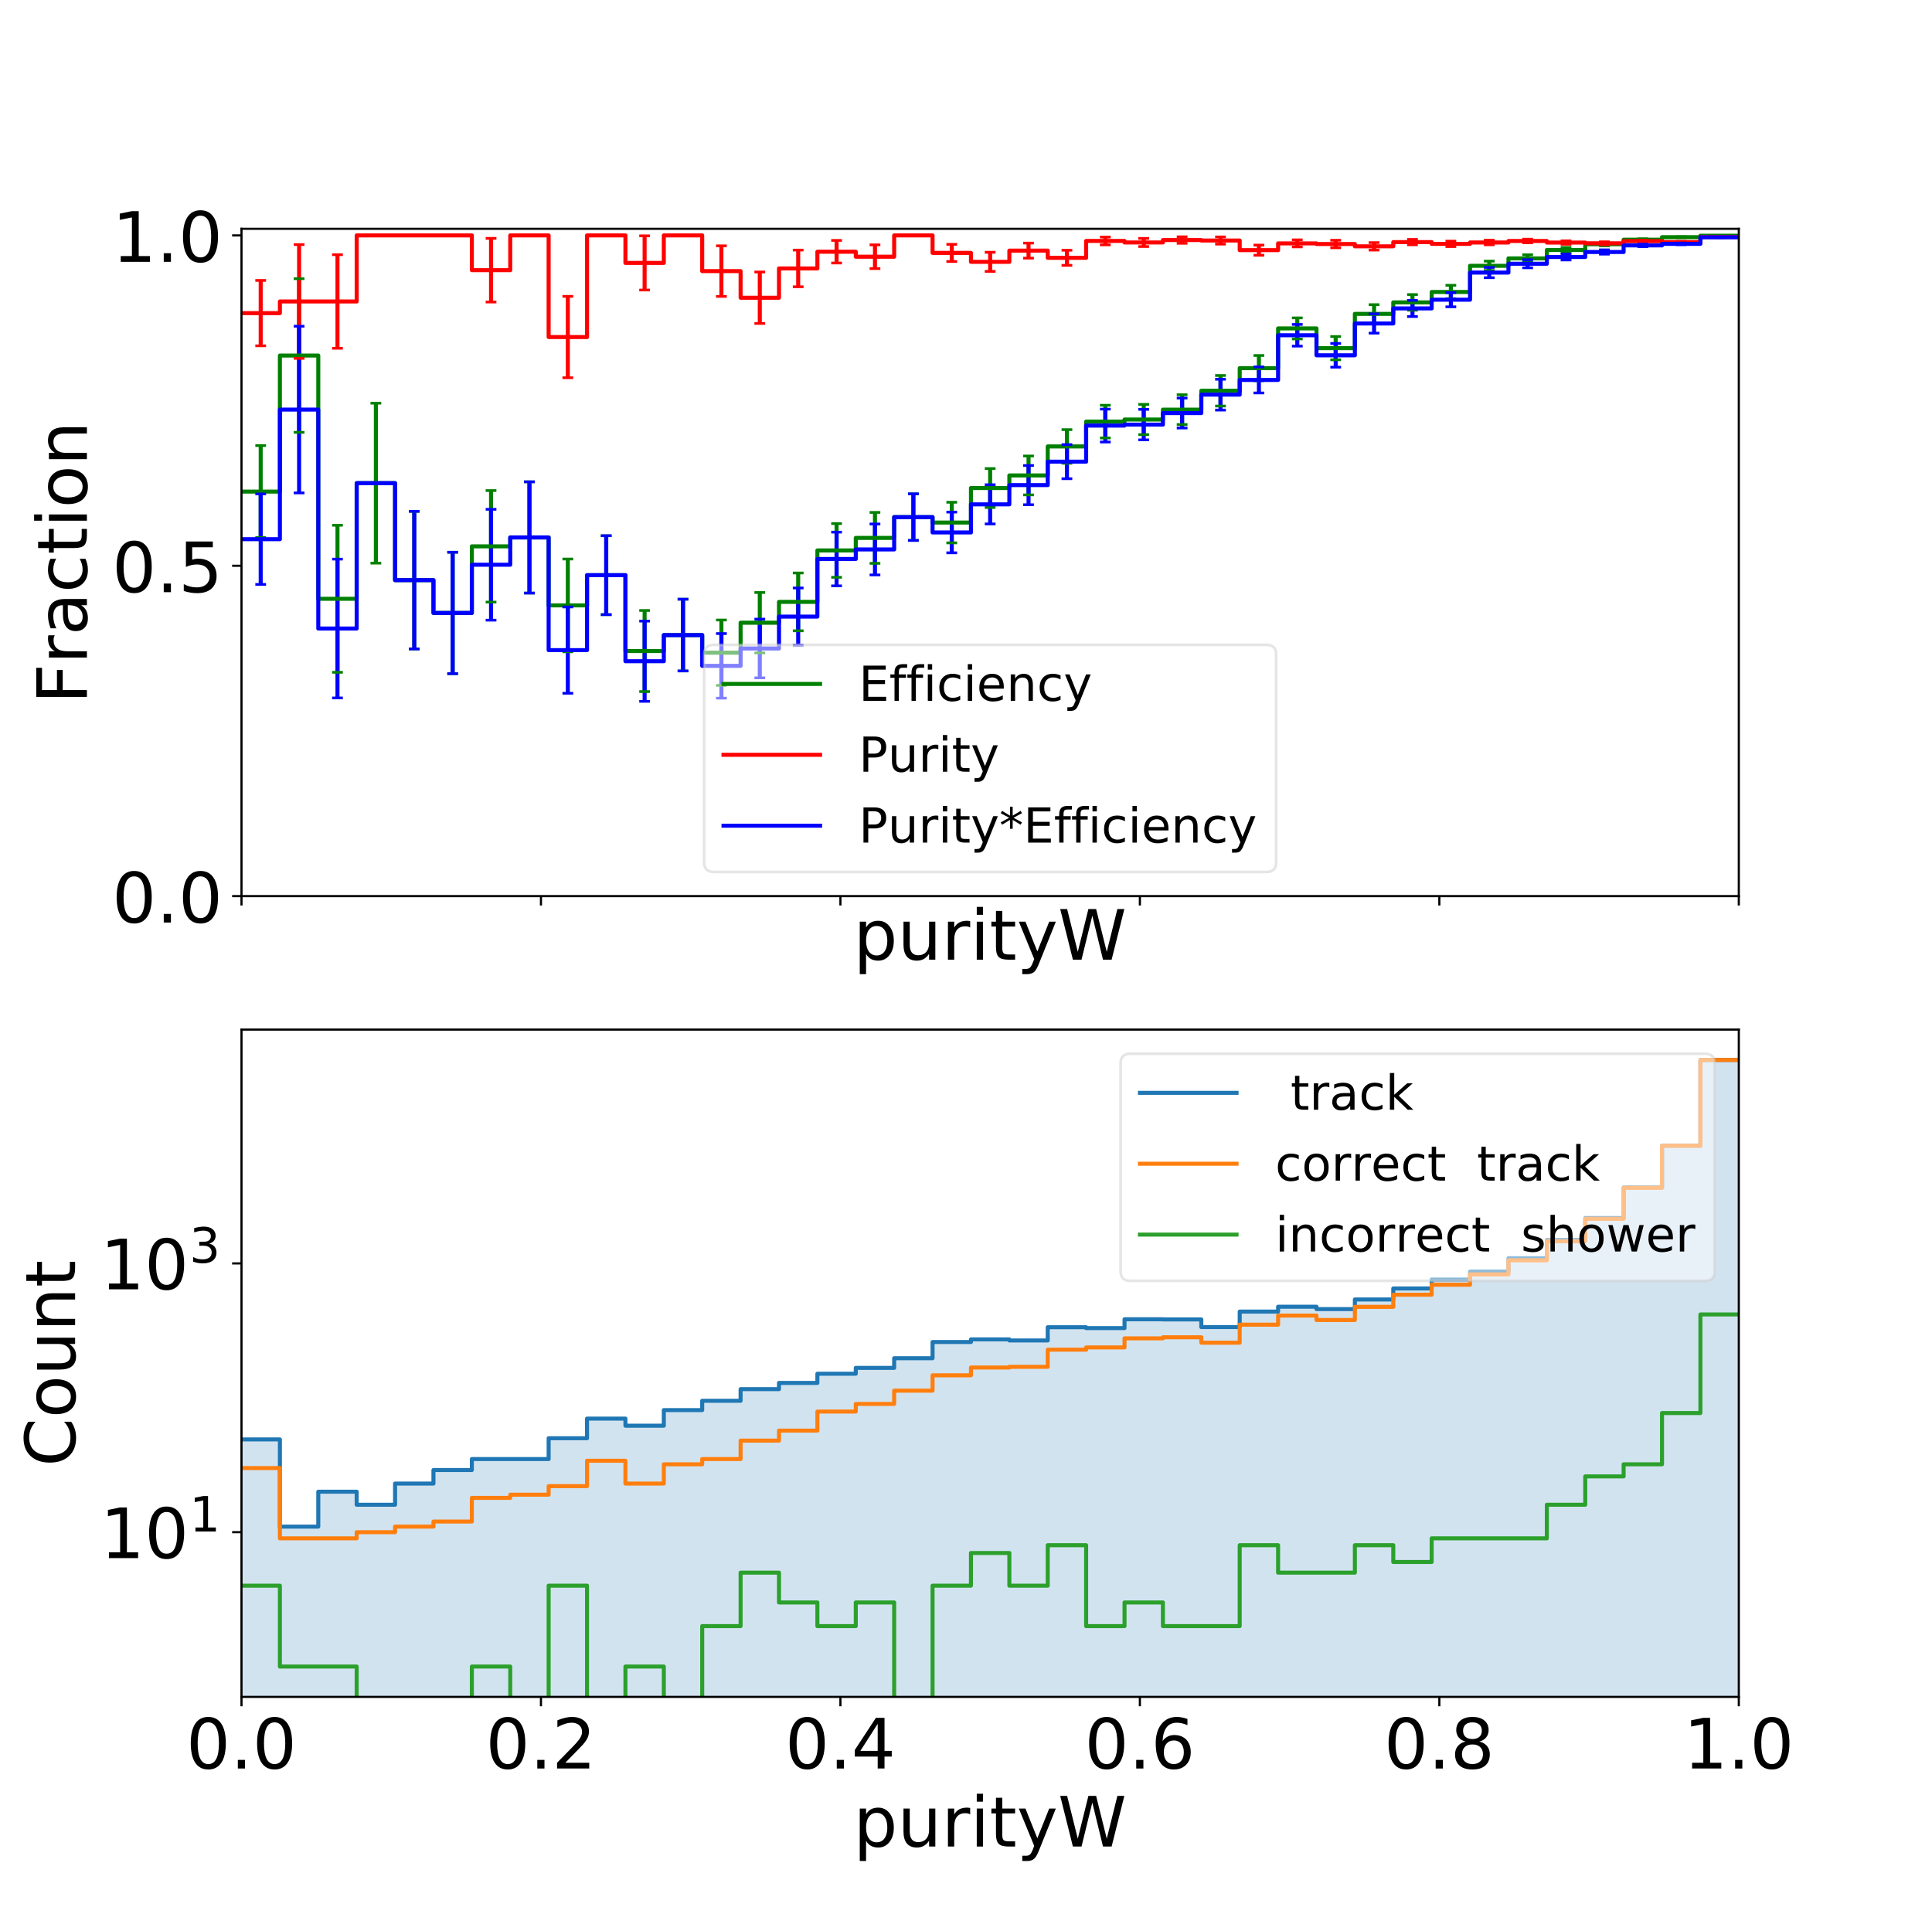 <?xml version="1.0" encoding="utf-8" standalone="no"?>
<!DOCTYPE svg PUBLIC "-//W3C//DTD SVG 1.1//EN"
  "http://www.w3.org/Graphics/SVG/1.1/DTD/svg11.dtd">
<!-- Created with matplotlib (https://matplotlib.org/) -->
<svg height="710.64pt" version="1.1" viewBox="0 0 720 710.64" width="720pt" xmlns="http://www.w3.org/2000/svg" xmlns:xlink="http://www.w3.org/1999/xlink">
 <defs>
  <style type="text/css">
*{stroke-linecap:butt;stroke-linejoin:round;}
  </style>
 </defs>
 <g id="figure_1">
  <g id="patch_1">
   <path d="M 0 710.64 
L 720 710.64 
L 720 0 
L 0 0 
z
" style="fill:#ffffff;"/>
  </g>
  <g id="axes_1">
   <g id="patch_2">
    <path d="M 90 334.001 
L 648 334.001 
L 648 85.277 
L 90 85.277 
z
" style="fill:#ffffff;"/>
   </g>
   <g id="matplotlib.axis_1">
    <g id="xtick_1">
     <g id="line2d_1">
      <defs>
       <path d="M 0 0 
L 0 3.5 
" id="m38c3c1a0c0" style="stroke:#000000;stroke-width:0.8;"/>
      </defs>
      <g>
       <use style="stroke:#000000;stroke-width:0.8;" x="90" xlink:href="#m38c3c1a0c0" y="334.001"/>
      </g>
     </g>
    </g>
    <g id="xtick_2">
     <g id="line2d_2">
      <g>
       <use style="stroke:#000000;stroke-width:0.8;" x="201.6" xlink:href="#m38c3c1a0c0" y="334.001"/>
      </g>
     </g>
    </g>
    <g id="xtick_3">
     <g id="line2d_3">
      <g>
       <use style="stroke:#000000;stroke-width:0.8;" x="313.2" xlink:href="#m38c3c1a0c0" y="334.001"/>
      </g>
     </g>
    </g>
    <g id="xtick_4">
     <g id="line2d_4">
      <g>
       <use style="stroke:#000000;stroke-width:0.8;" x="424.8" xlink:href="#m38c3c1a0c0" y="334.001"/>
      </g>
     </g>
    </g>
    <g id="xtick_5">
     <g id="line2d_5">
      <g>
       <use style="stroke:#000000;stroke-width:0.8;" x="536.4" xlink:href="#m38c3c1a0c0" y="334.001"/>
      </g>
     </g>
    </g>
    <g id="xtick_6">
     <g id="line2d_6">
      <g>
       <use style="stroke:#000000;stroke-width:0.8;" x="648" xlink:href="#m38c3c1a0c0" y="334.001"/>
      </g>
     </g>
    </g>
    <g id="text_1">
     <!-- purityW -->
     <defs>
      <path d="M 18.109 8.203 
L 18.109 -20.797 
L 9.078 -20.797 
L 9.078 54.688 
L 18.109 54.688 
L 18.109 46.391 
Q 20.953 51.266 25.266 53.625 
Q 29.594 56 35.594 56 
Q 45.562 56 51.781 48.094 
Q 58.016 40.188 58.016 27.297 
Q 58.016 14.406 51.781 6.484 
Q 45.562 -1.422 35.594 -1.422 
Q 29.594 -1.422 25.266 0.953 
Q 20.953 3.328 18.109 8.203 
z
M 48.688 27.297 
Q 48.688 37.203 44.609 42.844 
Q 40.531 48.484 33.406 48.484 
Q 26.266 48.484 22.188 42.844 
Q 18.109 37.203 18.109 27.297 
Q 18.109 17.391 22.188 11.75 
Q 26.266 6.109 33.406 6.109 
Q 40.531 6.109 44.609 11.75 
Q 48.688 17.391 48.688 27.297 
z
" id="DejaVuSans-112"/>
      <path d="M 8.5 21.578 
L 8.5 54.688 
L 17.484 54.688 
L 17.484 21.922 
Q 17.484 14.156 20.5 10.266 
Q 23.531 6.391 29.594 6.391 
Q 36.859 6.391 41.078 11.031 
Q 45.312 15.672 45.312 23.688 
L 45.312 54.688 
L 54.297 54.688 
L 54.297 0 
L 45.312 0 
L 45.312 8.406 
Q 42.047 3.422 37.719 1 
Q 33.406 -1.422 27.688 -1.422 
Q 18.266 -1.422 13.375 4.438 
Q 8.5 10.297 8.5 21.578 
z
M 31.109 56 
z
" id="DejaVuSans-117"/>
      <path d="M 41.109 46.297 
Q 39.594 47.172 37.812 47.578 
Q 36.031 48 33.891 48 
Q 26.266 48 22.188 43.047 
Q 18.109 38.094 18.109 28.812 
L 18.109 0 
L 9.078 0 
L 9.078 54.688 
L 18.109 54.688 
L 18.109 46.188 
Q 20.953 51.172 25.484 53.578 
Q 30.031 56 36.531 56 
Q 37.453 56 38.578 55.875 
Q 39.703 55.766 41.062 55.516 
z
" id="DejaVuSans-114"/>
      <path d="M 9.422 54.688 
L 18.406 54.688 
L 18.406 0 
L 9.422 0 
z
M 9.422 75.984 
L 18.406 75.984 
L 18.406 64.594 
L 9.422 64.594 
z
" id="DejaVuSans-105"/>
      <path d="M 18.312 70.219 
L 18.312 54.688 
L 36.812 54.688 
L 36.812 47.703 
L 18.312 47.703 
L 18.312 18.016 
Q 18.312 11.328 20.141 9.422 
Q 21.969 7.516 27.594 7.516 
L 36.812 7.516 
L 36.812 0 
L 27.594 0 
Q 17.188 0 13.234 3.875 
Q 9.281 7.766 9.281 18.016 
L 9.281 47.703 
L 2.688 47.703 
L 2.688 54.688 
L 9.281 54.688 
L 9.281 70.219 
z
" id="DejaVuSans-116"/>
      <path d="M 32.172 -5.078 
Q 28.375 -14.844 24.75 -17.812 
Q 21.141 -20.797 15.094 -20.797 
L 7.906 -20.797 
L 7.906 -13.281 
L 13.188 -13.281 
Q 16.891 -13.281 18.938 -11.516 
Q 21 -9.766 23.484 -3.219 
L 25.094 0.875 
L 2.984 54.688 
L 12.5 54.688 
L 29.594 11.922 
L 46.688 54.688 
L 56.203 54.688 
z
" id="DejaVuSans-121"/>
      <path d="M 3.328 72.906 
L 13.281 72.906 
L 28.609 11.281 
L 43.891 72.906 
L 54.984 72.906 
L 70.312 11.281 
L 85.594 72.906 
L 95.609 72.906 
L 77.297 0 
L 64.891 0 
L 49.516 63.281 
L 33.984 0 
L 21.578 0 
z
" id="DejaVuSans-87"/>
     </defs>
     <g transform="translate(318.065 357.696)scale(0.259 -0.259)">
      <use xlink:href="#DejaVuSans-112"/>
      <use x="63.477" xlink:href="#DejaVuSans-117"/>
      <use x="126.855" xlink:href="#DejaVuSans-114"/>
      <use x="167.969" xlink:href="#DejaVuSans-105"/>
      <use x="195.752" xlink:href="#DejaVuSans-116"/>
      <use x="234.961" xlink:href="#DejaVuSans-121"/>
      <use x="294.141" xlink:href="#DejaVuSans-87"/>
     </g>
    </g>
   </g>
   <g id="matplotlib.axis_2">
    <g id="ytick_1">
     <g id="line2d_7">
      <defs>
       <path d="M 0 0 
L -3.5 0 
" id="m8f3d588907" style="stroke:#000000;stroke-width:0.8;"/>
      </defs>
      <g>
       <use style="stroke:#000000;stroke-width:0.8;" x="90" xlink:href="#m8f3d588907" y="334.001"/>
      </g>
     </g>
     <g id="text_2">
      <!-- 0.0 -->
      <defs>
       <path d="M 31.781 66.406 
Q 24.172 66.406 20.328 58.906 
Q 16.5 51.422 16.5 36.375 
Q 16.5 21.391 20.328 13.891 
Q 24.172 6.391 31.781 6.391 
Q 39.453 6.391 43.281 13.891 
Q 47.125 21.391 47.125 36.375 
Q 47.125 51.422 43.281 58.906 
Q 39.453 66.406 31.781 66.406 
z
M 31.781 74.219 
Q 44.047 74.219 50.516 64.516 
Q 56.984 54.828 56.984 36.375 
Q 56.984 17.969 50.516 8.266 
Q 44.047 -1.422 31.781 -1.422 
Q 19.531 -1.422 13.062 8.266 
Q 6.594 17.969 6.594 36.375 
Q 6.594 54.828 13.062 64.516 
Q 19.531 74.219 31.781 74.219 
z
" id="DejaVuSans-48"/>
       <path d="M 10.688 12.406 
L 21 12.406 
L 21 0 
L 10.688 0 
z
" id="DejaVuSans-46"/>
      </defs>
      <g transform="translate(41.779 343.848)scale(0.259 -0.259)">
       <use xlink:href="#DejaVuSans-48"/>
       <use x="63.623" xlink:href="#DejaVuSans-46"/>
       <use x="95.41" xlink:href="#DejaVuSans-48"/>
      </g>
     </g>
    </g>
    <g id="ytick_2">
     <g id="line2d_8">
      <g>
       <use style="stroke:#000000;stroke-width:0.8;" x="90" xlink:href="#m8f3d588907" y="210.87"/>
      </g>
     </g>
     <g id="text_3">
      <!-- 0.5 -->
      <defs>
       <path d="M 10.797 72.906 
L 49.516 72.906 
L 49.516 64.594 
L 19.828 64.594 
L 19.828 46.734 
Q 21.969 47.469 24.109 47.828 
Q 26.266 48.188 28.422 48.188 
Q 40.625 48.188 47.75 41.5 
Q 54.891 34.812 54.891 23.391 
Q 54.891 11.625 47.562 5.094 
Q 40.234 -1.422 26.906 -1.422 
Q 22.312 -1.422 17.547 -0.641 
Q 12.797 0.141 7.719 1.703 
L 7.719 11.625 
Q 12.109 9.234 16.797 8.062 
Q 21.484 6.891 26.703 6.891 
Q 35.156 6.891 40.078 11.328 
Q 45.016 15.766 45.016 23.391 
Q 45.016 31 40.078 35.438 
Q 35.156 39.891 26.703 39.891 
Q 22.75 39.891 18.812 39.016 
Q 14.891 38.141 10.797 36.281 
z
" id="DejaVuSans-53"/>
      </defs>
      <g transform="translate(41.779 220.718)scale(0.259 -0.259)">
       <use xlink:href="#DejaVuSans-48"/>
       <use x="63.623" xlink:href="#DejaVuSans-46"/>
       <use x="95.41" xlink:href="#DejaVuSans-53"/>
      </g>
     </g>
    </g>
    <g id="ytick_3">
     <g id="line2d_9">
      <g>
       <use style="stroke:#000000;stroke-width:0.8;" x="90" xlink:href="#m8f3d588907" y="87.739"/>
      </g>
     </g>
     <g id="text_4">
      <!-- 1.0 -->
      <defs>
       <path d="M 12.406 8.297 
L 28.516 8.297 
L 28.516 63.922 
L 10.984 60.406 
L 10.984 69.391 
L 28.422 72.906 
L 38.281 72.906 
L 38.281 8.297 
L 54.391 8.297 
L 54.391 0 
L 12.406 0 
z
" id="DejaVuSans-49"/>
      </defs>
      <g transform="translate(41.779 97.587)scale(0.259 -0.259)">
       <use xlink:href="#DejaVuSans-49"/>
       <use x="63.623" xlink:href="#DejaVuSans-46"/>
       <use x="95.41" xlink:href="#DejaVuSans-48"/>
      </g>
     </g>
    </g>
    <g id="text_5">
     <!-- Fraction -->
     <defs>
      <path d="M 9.812 72.906 
L 51.703 72.906 
L 51.703 64.594 
L 19.672 64.594 
L 19.672 43.109 
L 48.578 43.109 
L 48.578 34.812 
L 19.672 34.812 
L 19.672 0 
L 9.812 0 
z
" id="DejaVuSans-70"/>
      <path d="M 34.281 27.484 
Q 23.391 27.484 19.188 25 
Q 14.984 22.516 14.984 16.5 
Q 14.984 11.719 18.141 8.906 
Q 21.297 6.109 26.703 6.109 
Q 34.188 6.109 38.703 11.406 
Q 43.219 16.703 43.219 25.484 
L 43.219 27.484 
z
M 52.203 31.203 
L 52.203 0 
L 43.219 0 
L 43.219 8.297 
Q 40.141 3.328 35.547 0.953 
Q 30.953 -1.422 24.312 -1.422 
Q 15.922 -1.422 10.953 3.297 
Q 6 8.016 6 15.922 
Q 6 25.141 12.172 29.828 
Q 18.359 34.516 30.609 34.516 
L 43.219 34.516 
L 43.219 35.406 
Q 43.219 41.609 39.141 45 
Q 35.062 48.391 27.688 48.391 
Q 23 48.391 18.547 47.266 
Q 14.109 46.141 10.016 43.891 
L 10.016 52.203 
Q 14.938 54.109 19.578 55.047 
Q 24.219 56 28.609 56 
Q 40.484 56 46.344 49.844 
Q 52.203 43.703 52.203 31.203 
z
" id="DejaVuSans-97"/>
      <path d="M 48.781 52.594 
L 48.781 44.188 
Q 44.969 46.297 41.141 47.344 
Q 37.312 48.391 33.406 48.391 
Q 24.656 48.391 19.812 42.844 
Q 14.984 37.312 14.984 27.297 
Q 14.984 17.281 19.812 11.734 
Q 24.656 6.203 33.406 6.203 
Q 37.312 6.203 41.141 7.25 
Q 44.969 8.297 48.781 10.406 
L 48.781 2.094 
Q 45.016 0.344 40.984 -0.531 
Q 36.969 -1.422 32.422 -1.422 
Q 20.062 -1.422 12.781 6.344 
Q 5.516 14.109 5.516 27.297 
Q 5.516 40.672 12.859 48.328 
Q 20.219 56 33.016 56 
Q 37.156 56 41.109 55.141 
Q 45.062 54.297 48.781 52.594 
z
" id="DejaVuSans-99"/>
      <path d="M 30.609 48.391 
Q 23.391 48.391 19.188 42.75 
Q 14.984 37.109 14.984 27.297 
Q 14.984 17.484 19.156 11.844 
Q 23.344 6.203 30.609 6.203 
Q 37.797 6.203 41.984 11.859 
Q 46.188 17.531 46.188 27.297 
Q 46.188 37.016 41.984 42.703 
Q 37.797 48.391 30.609 48.391 
z
M 30.609 56 
Q 42.328 56 49.016 48.375 
Q 55.719 40.766 55.719 27.297 
Q 55.719 13.875 49.016 6.219 
Q 42.328 -1.422 30.609 -1.422 
Q 18.844 -1.422 12.172 6.219 
Q 5.516 13.875 5.516 27.297 
Q 5.516 40.766 12.172 48.375 
Q 18.844 56 30.609 56 
z
" id="DejaVuSans-111"/>
      <path d="M 54.891 33.016 
L 54.891 0 
L 45.906 0 
L 45.906 32.719 
Q 45.906 40.484 42.875 44.328 
Q 39.844 48.188 33.797 48.188 
Q 26.516 48.188 22.312 43.547 
Q 18.109 38.922 18.109 30.906 
L 18.109 0 
L 9.078 0 
L 9.078 54.688 
L 18.109 54.688 
L 18.109 46.188 
Q 21.344 51.125 25.703 53.562 
Q 30.078 56 35.797 56 
Q 45.219 56 50.047 50.172 
Q 54.891 44.344 54.891 33.016 
z
" id="DejaVuSans-110"/>
     </defs>
     <g transform="translate(32.389 262.299)rotate(-90)scale(0.259 -0.259)">
      <use xlink:href="#DejaVuSans-70"/>
      <use x="57.41" xlink:href="#DejaVuSans-114"/>
      <use x="98.523" xlink:href="#DejaVuSans-97"/>
      <use x="159.803" xlink:href="#DejaVuSans-99"/>
      <use x="214.783" xlink:href="#DejaVuSans-116"/>
      <use x="253.992" xlink:href="#DejaVuSans-105"/>
      <use x="281.775" xlink:href="#DejaVuSans-111"/>
      <use x="342.957" xlink:href="#DejaVuSans-110"/>
     </g>
    </g>
   </g>
   <g id="LineCollection_1">
    <path clip-path="url(#p3b703b2396)" d="M 97.154 200.37 
L 97.154 166.087 
" style="fill:none;stroke:#008000;stroke-width:1.5;"/>
    <path clip-path="url(#p3b703b2396)" d="M 111.462 161.152 
L 111.462 103.876 
" style="fill:none;stroke:#008000;stroke-width:1.5;"/>
    <path clip-path="url(#p3b703b2396)" d="M 125.769 250.578 
L 125.769 195.788 
" style="fill:none;stroke:#008000;stroke-width:1.5;"/>
    <path clip-path="url(#p3b703b2396)" d="M 140.077 209.893 
L 140.077 150.282 
" style="fill:none;stroke:#008000;stroke-width:1.5;"/>
    <path clip-path="url(#p3b703b2396)" d="M 154.385 241.874 
L 154.385 190.573 
" style="fill:none;stroke:#008000;stroke-width:1.5;"/>
    <path clip-path="url(#p3b703b2396)" d="M 168.692 251.09 
L 168.692 205.83 
" style="fill:none;stroke:#008000;stroke-width:1.5;"/>
    <path clip-path="url(#p3b703b2396)" d="M 183 224.404 
L 183 182.85 
" style="fill:none;stroke:#008000;stroke-width:1.5;"/>
    <path clip-path="url(#p3b703b2396)" d="M 197.308 221.052 
L 197.308 179.58 
" style="fill:none;stroke:#008000;stroke-width:1.5;"/>
    <path clip-path="url(#p3b703b2396)" d="M 211.615 242.933 
L 211.615 208.358 
" style="fill:none;stroke:#008000;stroke-width:1.5;"/>
    <path clip-path="url(#p3b703b2396)" d="M 225.923 229.099 
L 225.923 199.677 
" style="fill:none;stroke:#008000;stroke-width:1.5;"/>
    <path clip-path="url(#p3b703b2396)" d="M 240.231 257.754 
L 240.231 227.538 
" style="fill:none;stroke:#008000;stroke-width:1.5;"/>
    <path clip-path="url(#p3b703b2396)" d="M 254.538 250.089 
L 254.538 223.336 
" style="fill:none;stroke:#008000;stroke-width:1.5;"/>
    <path clip-path="url(#p3b703b2396)" d="M 268.846 255.461 
L 268.846 231.085 
" style="fill:none;stroke:#008000;stroke-width:1.5;"/>
    <path clip-path="url(#p3b703b2396)" d="M 283.154 243.361 
L 283.154 220.838 
" style="fill:none;stroke:#008000;stroke-width:1.5;"/>
    <path clip-path="url(#p3b703b2396)" d="M 297.462 235.114 
L 297.462 213.562 
" style="fill:none;stroke:#008000;stroke-width:1.5;"/>
    <path clip-path="url(#p3b703b2396)" d="M 311.769 215.172 
L 311.769 195.153 
" style="fill:none;stroke:#008000;stroke-width:1.5;"/>
    <path clip-path="url(#p3b703b2396)" d="M 326.077 209.98 
L 326.077 190.991 
" style="fill:none;stroke:#008000;stroke-width:1.5;"/>
    <path clip-path="url(#p3b703b2396)" d="M 340.385 201.421 
L 340.385 184.067 
" style="fill:none;stroke:#008000;stroke-width:1.5;"/>
    <path clip-path="url(#p3b703b2396)" d="M 354.692 202.339 
L 354.692 187.198 
" style="fill:none;stroke:#008000;stroke-width:1.5;"/>
    <path clip-path="url(#p3b703b2396)" d="M 369 189.154 
L 369 174.642 
" style="fill:none;stroke:#008000;stroke-width:1.5;"/>
    <path clip-path="url(#p3b703b2396)" d="M 383.308 184.454 
L 383.308 169.957 
" style="fill:none;stroke:#008000;stroke-width:1.5;"/>
    <path clip-path="url(#p3b703b2396)" d="M 397.615 172.669 
L 397.615 160.123 
" style="fill:none;stroke:#008000;stroke-width:1.5;"/>
    <path clip-path="url(#p3b703b2396)" d="M 411.923 163.239 
L 411.923 151.042 
" style="fill:none;stroke:#008000;stroke-width:1.5;"/>
    <path clip-path="url(#p3b703b2396)" d="M 426.231 161.993 
L 426.231 150.725 
" style="fill:none;stroke:#008000;stroke-width:1.5;"/>
    <path clip-path="url(#p3b703b2396)" d="M 440.538 158.225 
L 440.538 147.136 
" style="fill:none;stroke:#008000;stroke-width:1.5;"/>
    <path clip-path="url(#p3b703b2396)" d="M 454.846 151.337 
L 454.846 139.943 
" style="fill:none;stroke:#008000;stroke-width:1.5;"/>
    <path clip-path="url(#p3b703b2396)" d="M 469.154 141.931 
L 469.154 132.502 
" style="fill:none;stroke:#008000;stroke-width:1.5;"/>
    <path clip-path="url(#p3b703b2396)" d="M 483.462 126.328 
L 483.462 118.477 
" style="fill:none;stroke:#008000;stroke-width:1.5;"/>
    <path clip-path="url(#p3b703b2396)" d="M 497.769 134.105 
L 497.769 125.437 
" style="fill:none;stroke:#008000;stroke-width:1.5;"/>
    <path clip-path="url(#p3b703b2396)" d="M 512.077 120.411 
L 512.077 113.549 
" style="fill:none;stroke:#008000;stroke-width:1.5;"/>
    <path clip-path="url(#p3b703b2396)" d="M 526.385 115.619 
L 526.385 109.793 
" style="fill:none;stroke:#008000;stroke-width:1.5;"/>
    <path clip-path="url(#p3b703b2396)" d="M 540.692 111.33 
L 540.692 106.328 
" style="fill:none;stroke:#008000;stroke-width:1.5;"/>
    <path clip-path="url(#p3b703b2396)" d="M 555 100.825 
L 555 97.324 
" style="fill:none;stroke:#008000;stroke-width:1.5;"/>
    <path clip-path="url(#p3b703b2396)" d="M 569.308 97.666 
L 569.308 94.937 
" style="fill:none;stroke:#008000;stroke-width:1.5;"/>
    <path clip-path="url(#p3b703b2396)" d="M 583.615 94.115 
L 583.615 92.243 
" style="fill:none;stroke:#008000;stroke-width:1.5;"/>
    <path clip-path="url(#p3b703b2396)" d="M 597.923 91.625 
L 597.923 90.415 
" style="fill:none;stroke:#008000;stroke-width:1.5;"/>
    <path clip-path="url(#p3b703b2396)" d="M 612.231 89.673 
L 612.231 89.019 
" style="fill:none;stroke:#008000;stroke-width:1.5;"/>
    <path clip-path="url(#p3b703b2396)" d="M 626.538 88.539 
L 626.538 88.247 
" style="fill:none;stroke:#008000;stroke-width:1.5;"/>
    <path clip-path="url(#p3b703b2396)" d="M 640.846 87.896 
L 640.846 87.81 
" style="fill:none;stroke:#008000;stroke-width:1.5;"/>
   </g>
   <g id="LineCollection_2">
    <path clip-path="url(#p3b703b2396)" d="M 97.154 128.89 
L 97.154 104.532 
" style="fill:none;stroke:#ff0000;stroke-width:1.5;"/>
    <path clip-path="url(#p3b703b2396)" d="M 111.462 133.564 
L 111.462 91.167 
" style="fill:none;stroke:#ff0000;stroke-width:1.5;"/>
    <path clip-path="url(#p3b703b2396)" d="M 125.769 129.815 
L 125.769 94.916 
" style="fill:none;stroke:#ff0000;stroke-width:1.5;"/>
    <path clip-path="url(#p3b703b2396)" d="M 154.385 87.739 
L 154.385 87.739 
" style="fill:none;stroke:#ff0000;stroke-width:1.5;"/>
    <path clip-path="url(#p3b703b2396)" d="M 168.692 87.739 
L 168.692 87.739 
" style="fill:none;stroke:#ff0000;stroke-width:1.5;"/>
    <path clip-path="url(#p3b703b2396)" d="M 183 112.571 
L 183 88.83 
" style="fill:none;stroke:#ff0000;stroke-width:1.5;"/>
    <path clip-path="url(#p3b703b2396)" d="M 197.308 87.739 
L 197.308 87.739 
" style="fill:none;stroke:#ff0000;stroke-width:1.5;"/>
    <path clip-path="url(#p3b703b2396)" d="M 211.615 140.799 
L 211.615 110.452 
" style="fill:none;stroke:#ff0000;stroke-width:1.5;"/>
    <path clip-path="url(#p3b703b2396)" d="M 225.923 87.739 
L 225.923 87.739 
" style="fill:none;stroke:#ff0000;stroke-width:1.5;"/>
    <path clip-path="url(#p3b703b2396)" d="M 240.231 108.101 
L 240.231 87.899 
" style="fill:none;stroke:#ff0000;stroke-width:1.5;"/>
    <path clip-path="url(#p3b703b2396)" d="M 254.538 87.739 
L 254.538 87.739 
" style="fill:none;stroke:#ff0000;stroke-width:1.5;"/>
    <path clip-path="url(#p3b703b2396)" d="M 268.846 110.471 
L 268.846 91.631 
" style="fill:none;stroke:#ff0000;stroke-width:1.5;"/>
    <path clip-path="url(#p3b703b2396)" d="M 283.154 120.564 
L 283.154 101.379 
" style="fill:none;stroke:#ff0000;stroke-width:1.5;"/>
    <path clip-path="url(#p3b703b2396)" d="M 297.462 106.885 
L 297.462 93.22 
" style="fill:none;stroke:#ff0000;stroke-width:1.5;"/>
    <path clip-path="url(#p3b703b2396)" d="M 311.769 98.035 
L 311.769 89.604 
" style="fill:none;stroke:#ff0000;stroke-width:1.5;"/>
    <path clip-path="url(#p3b703b2396)" d="M 326.077 100.103 
L 326.077 91.264 
" style="fill:none;stroke:#ff0000;stroke-width:1.5;"/>
    <path clip-path="url(#p3b703b2396)" d="M 340.385 87.739 
L 340.385 87.739 
" style="fill:none;stroke:#ff0000;stroke-width:1.5;"/>
    <path clip-path="url(#p3b703b2396)" d="M 354.692 97.461 
L 354.692 91.065 
" style="fill:none;stroke:#ff0000;stroke-width:1.5;"/>
    <path clip-path="url(#p3b703b2396)" d="M 369 101.148 
L 369 94.032 
" style="fill:none;stroke:#ff0000;stroke-width:1.5;"/>
    <path clip-path="url(#p3b703b2396)" d="M 383.308 96.205 
L 383.308 90.596 
" style="fill:none;stroke:#ff0000;stroke-width:1.5;"/>
    <path clip-path="url(#p3b703b2396)" d="M 397.615 98.891 
L 397.615 93.283 
" style="fill:none;stroke:#ff0000;stroke-width:1.5;"/>
    <path clip-path="url(#p3b703b2396)" d="M 411.923 91.249 
L 411.923 88.351 
" style="fill:none;stroke:#ff0000;stroke-width:1.5;"/>
    <path clip-path="url(#p3b703b2396)" d="M 426.231 91.89 
L 426.231 88.866 
" style="fill:none;stroke:#ff0000;stroke-width:1.5;"/>
    <path clip-path="url(#p3b703b2396)" d="M 440.538 90.689 
L 440.538 88.258 
" style="fill:none;stroke:#ff0000;stroke-width:1.5;"/>
    <path clip-path="url(#p3b703b2396)" d="M 454.846 90.989 
L 454.846 88.293 
" style="fill:none;stroke:#ff0000;stroke-width:1.5;"/>
    <path clip-path="url(#p3b703b2396)" d="M 469.154 95.138 
L 469.154 91.347 
" style="fill:none;stroke:#ff0000;stroke-width:1.5;"/>
    <path clip-path="url(#p3b703b2396)" d="M 483.462 92.026 
L 483.462 89.402 
" style="fill:none;stroke:#ff0000;stroke-width:1.5;"/>
    <path clip-path="url(#p3b703b2396)" d="M 497.769 92.344 
L 497.769 89.548 
" style="fill:none;stroke:#ff0000;stroke-width:1.5;"/>
    <path clip-path="url(#p3b703b2396)" d="M 512.077 93.212 
L 512.077 90.425 
" style="fill:none;stroke:#ff0000;stroke-width:1.5;"/>
    <path clip-path="url(#p3b703b2396)" d="M 526.385 91.245 
L 526.385 89.234 
" style="fill:none;stroke:#ff0000;stroke-width:1.5;"/>
    <path clip-path="url(#p3b703b2396)" d="M 540.692 91.909 
L 540.692 89.875 
" style="fill:none;stroke:#ff0000;stroke-width:1.5;"/>
    <path clip-path="url(#p3b703b2396)" d="M 555 91.239 
L 555 89.53 
" style="fill:none;stroke:#ff0000;stroke-width:1.5;"/>
    <path clip-path="url(#p3b703b2396)" d="M 569.308 90.501 
L 569.308 89.144 
" style="fill:none;stroke:#ff0000;stroke-width:1.5;"/>
    <path clip-path="url(#p3b703b2396)" d="M 583.615 91.048 
L 583.615 89.766 
" style="fill:none;stroke:#ff0000;stroke-width:1.5;"/>
    <path clip-path="url(#p3b703b2396)" d="M 597.923 91.238 
L 597.923 90.131 
" style="fill:none;stroke:#ff0000;stroke-width:1.5;"/>
    <path clip-path="url(#p3b703b2396)" d="M 612.231 90.243 
L 612.231 89.512 
" style="fill:none;stroke:#ff0000;stroke-width:1.5;"/>
    <path clip-path="url(#p3b703b2396)" d="M 626.538 90.509 
L 626.538 89.966 
" style="fill:none;stroke:#ff0000;stroke-width:1.5;"/>
    <path clip-path="url(#p3b703b2396)" d="M 640.846 88.419 
L 640.846 88.227 
" style="fill:none;stroke:#ff0000;stroke-width:1.5;"/>
   </g>
   <g id="LineCollection_3">
    <path clip-path="url(#p3b703b2396)" d="M 97.154 217.829 
L 97.154 184.104 
" style="fill:none;stroke:#0000ff;stroke-width:1.5;"/>
    <path clip-path="url(#p3b703b2396)" d="M 111.462 183.73 
L 111.462 121.596 
" style="fill:none;stroke:#0000ff;stroke-width:1.5;"/>
    <path clip-path="url(#p3b703b2396)" d="M 125.769 260.141 
L 125.769 208.389 
" style="fill:none;stroke:#0000ff;stroke-width:1.5;"/>
    <path clip-path="url(#p3b703b2396)" d="M 154.385 241.874 
L 154.385 190.573 
" style="fill:none;stroke:#0000ff;stroke-width:1.5;"/>
    <path clip-path="url(#p3b703b2396)" d="M 168.692 251.09 
L 168.692 205.83 
" style="fill:none;stroke:#0000ff;stroke-width:1.5;"/>
    <path clip-path="url(#p3b703b2396)" d="M 183 231.151 
L 183 189.827 
" style="fill:none;stroke:#0000ff;stroke-width:1.5;"/>
    <path clip-path="url(#p3b703b2396)" d="M 197.308 221.052 
L 197.308 179.58 
" style="fill:none;stroke:#0000ff;stroke-width:1.5;"/>
    <path clip-path="url(#p3b703b2396)" d="M 211.615 258.395 
L 211.615 226.236 
" style="fill:none;stroke:#0000ff;stroke-width:1.5;"/>
    <path clip-path="url(#p3b703b2396)" d="M 225.923 229.099 
L 225.923 199.677 
" style="fill:none;stroke:#0000ff;stroke-width:1.5;"/>
    <path clip-path="url(#p3b703b2396)" d="M 240.231 261.408 
L 240.231 231.497 
" style="fill:none;stroke:#0000ff;stroke-width:1.5;"/>
    <path clip-path="url(#p3b703b2396)" d="M 254.538 250.089 
L 254.538 223.336 
" style="fill:none;stroke:#0000ff;stroke-width:1.5;"/>
    <path clip-path="url(#p3b703b2396)" d="M 268.846 260.217 
L 268.846 236.137 
" style="fill:none;stroke:#0000ff;stroke-width:1.5;"/>
    <path clip-path="url(#p3b703b2396)" d="M 283.154 252.657 
L 283.154 230.769 
" style="fill:none;stroke:#0000ff;stroke-width:1.5;"/>
    <path clip-path="url(#p3b703b2396)" d="M 297.462 240.5 
L 297.462 219.141 
" style="fill:none;stroke:#0000ff;stroke-width:1.5;"/>
    <path clip-path="url(#p3b703b2396)" d="M 311.769 218.352 
L 311.769 198.335 
" style="fill:none;stroke:#0000ff;stroke-width:1.5;"/>
    <path clip-path="url(#p3b703b2396)" d="M 326.077 214.288 
L 326.077 195.297 
" style="fill:none;stroke:#0000ff;stroke-width:1.5;"/>
    <path clip-path="url(#p3b703b2396)" d="M 340.385 201.421 
L 340.385 184.067 
" style="fill:none;stroke:#0000ff;stroke-width:1.5;"/>
    <path clip-path="url(#p3b703b2396)" d="M 354.692 206.045 
L 354.692 190.868 
" style="fill:none;stroke:#0000ff;stroke-width:1.5;"/>
    <path clip-path="url(#p3b703b2396)" d="M 369 195.287 
L 369 180.678 
" style="fill:none;stroke:#0000ff;stroke-width:1.5;"/>
    <path clip-path="url(#p3b703b2396)" d="M 383.308 188.113 
L 383.308 173.506 
" style="fill:none;stroke:#0000ff;stroke-width:1.5;"/>
    <path clip-path="url(#p3b703b2396)" d="M 397.615 178.431 
L 397.615 165.724 
" style="fill:none;stroke:#0000ff;stroke-width:1.5;"/>
    <path clip-path="url(#p3b703b2396)" d="M 411.923 164.757 
L 411.923 152.484 
" style="fill:none;stroke:#0000ff;stroke-width:1.5;"/>
    <path clip-path="url(#p3b703b2396)" d="M 426.231 163.942 
L 426.231 152.583 
" style="fill:none;stroke:#0000ff;stroke-width:1.5;"/>
    <path clip-path="url(#p3b703b2396)" d="M 440.538 159.535 
L 440.538 148.379 
" style="fill:none;stroke:#0000ff;stroke-width:1.5;"/>
    <path clip-path="url(#p3b703b2396)" d="M 454.846 152.841 
L 454.846 141.348 
" style="fill:none;stroke:#0000ff;stroke-width:1.5;"/>
    <path clip-path="url(#p3b703b2396)" d="M 469.154 146.466 
L 469.154 136.762 
" style="fill:none;stroke:#0000ff;stroke-width:1.5;"/>
    <path clip-path="url(#p3b703b2396)" d="M 483.462 128.996 
L 483.462 120.919 
" style="fill:none;stroke:#0000ff;stroke-width:1.5;"/>
    <path clip-path="url(#p3b703b2396)" d="M 497.769 136.862 
L 497.769 127.998 
" style="fill:none;stroke:#0000ff;stroke-width:1.5;"/>
    <path clip-path="url(#p3b703b2396)" d="M 512.077 124.166 
L 512.077 116.984 
" style="fill:none;stroke:#0000ff;stroke-width:1.5;"/>
    <path clip-path="url(#p3b703b2396)" d="M 526.385 117.975 
L 526.385 111.931 
" style="fill:none;stroke:#0000ff;stroke-width:1.5;"/>
    <path clip-path="url(#p3b703b2396)" d="M 540.692 114.35 
L 540.692 109.073 
" style="fill:none;stroke:#0000ff;stroke-width:1.5;"/>
    <path clip-path="url(#p3b703b2396)" d="M 555 103.512 
L 555 99.684 
" style="fill:none;stroke:#0000ff;stroke-width:1.5;"/>
    <path clip-path="url(#p3b703b2396)" d="M 569.308 99.815 
L 569.308 96.809 
" style="fill:none;stroke:#0000ff;stroke-width:1.5;"/>
    <path clip-path="url(#p3b703b2396)" d="M 583.615 96.906 
L 583.615 94.669 
" style="fill:none;stroke:#0000ff;stroke-width:1.5;"/>
    <path clip-path="url(#p3b703b2396)" d="M 597.923 94.735 
L 597.923 93.116 
" style="fill:none;stroke:#0000ff;stroke-width:1.5;"/>
    <path clip-path="url(#p3b703b2396)" d="M 612.231 91.957 
L 612.231 90.984 
" style="fill:none;stroke:#0000ff;stroke-width:1.5;"/>
    <path clip-path="url(#p3b703b2396)" d="M 626.538 91.192 
L 626.538 90.578 
" style="fill:none;stroke:#0000ff;stroke-width:1.5;"/>
    <path clip-path="url(#p3b703b2396)" d="M 640.846 88.542 
L 640.846 88.331 
" style="fill:none;stroke:#0000ff;stroke-width:1.5;"/>
   </g>
   <g id="line2d_10">
    <path clip-path="url(#p3b703b2396)" d="M 90 183.229 
L 104.308 183.229 
L 104.308 132.514 
L 118.615 132.514 
L 118.615 223.183 
L 132.923 223.183 
L 132.923 180.087 
L 147.231 180.087 
L 147.231 216.224 
L 161.538 216.224 
L 161.538 228.46 
L 175.846 228.46 
L 175.846 203.627 
L 190.154 203.627 
L 190.154 200.316 
L 204.462 200.316 
L 204.462 225.646 
L 218.769 225.646 
L 218.769 214.388 
L 233.077 214.388 
L 233.077 242.646 
L 247.385 242.646 
L 247.385 236.712 
L 261.692 236.712 
L 261.692 243.273 
L 276 243.273 
L 276 232.1 
L 290.308 232.1 
L 290.308 224.338 
L 304.615 224.338 
L 304.615 205.162 
L 318.923 205.162 
L 318.923 200.486 
L 333.231 200.486 
L 333.231 192.744 
L 347.538 192.744 
L 347.538 194.768 
L 361.846 194.768 
L 361.846 181.898 
L 376.154 181.898 
L 376.154 177.205 
L 390.462 177.205 
L 390.462 166.396 
L 404.769 166.396 
L 404.769 157.14 
L 419.077 157.14 
L 419.077 156.359 
L 433.385 156.359 
L 433.385 152.68 
L 447.692 152.68 
L 447.692 145.64 
L 462 145.64 
L 462 137.217 
L 476.308 137.217 
L 476.308 122.402 
L 490.615 122.402 
L 490.615 129.771 
L 504.923 129.771 
L 504.923 116.98 
L 519.231 116.98 
L 519.231 112.706 
L 533.538 112.706 
L 533.538 108.829 
L 547.846 108.829 
L 547.846 99.075 
L 562.154 99.075 
L 562.154 96.301 
L 576.462 96.301 
L 576.462 93.179 
L 590.769 93.179 
L 590.769 91.02 
L 605.077 91.02 
L 605.077 89.346 
L 619.385 89.346 
L 619.385 88.393 
L 633.692 88.393 
L 633.692 87.853 
L 648 87.853 
" style="fill:none;stroke:#008000;stroke-linecap:square;stroke-width:1.5;"/>
   </g>
   <g id="line2d_11">
    <defs>
     <path d="M 2 0 
L -2 -0 
" id="mfe5291cf15" style="stroke:#008000;"/>
    </defs>
    <g clip-path="url(#p3b703b2396)">
     <use style="fill:#008000;stroke:#008000;" x="97.154" xlink:href="#mfe5291cf15" y="200.37"/>
     <use style="fill:#008000;stroke:#008000;" x="111.462" xlink:href="#mfe5291cf15" y="161.152"/>
     <use style="fill:#008000;stroke:#008000;" x="125.769" xlink:href="#mfe5291cf15" y="250.578"/>
     <use style="fill:#008000;stroke:#008000;" x="140.077" xlink:href="#mfe5291cf15" y="209.893"/>
     <use style="fill:#008000;stroke:#008000;" x="154.385" xlink:href="#mfe5291cf15" y="241.874"/>
     <use style="fill:#008000;stroke:#008000;" x="168.692" xlink:href="#mfe5291cf15" y="251.09"/>
     <use style="fill:#008000;stroke:#008000;" x="183" xlink:href="#mfe5291cf15" y="224.404"/>
     <use style="fill:#008000;stroke:#008000;" x="197.308" xlink:href="#mfe5291cf15" y="221.052"/>
     <use style="fill:#008000;stroke:#008000;" x="211.615" xlink:href="#mfe5291cf15" y="242.933"/>
     <use style="fill:#008000;stroke:#008000;" x="225.923" xlink:href="#mfe5291cf15" y="229.099"/>
     <use style="fill:#008000;stroke:#008000;" x="240.231" xlink:href="#mfe5291cf15" y="257.754"/>
     <use style="fill:#008000;stroke:#008000;" x="254.538" xlink:href="#mfe5291cf15" y="250.089"/>
     <use style="fill:#008000;stroke:#008000;" x="268.846" xlink:href="#mfe5291cf15" y="255.461"/>
     <use style="fill:#008000;stroke:#008000;" x="283.154" xlink:href="#mfe5291cf15" y="243.361"/>
     <use style="fill:#008000;stroke:#008000;" x="297.462" xlink:href="#mfe5291cf15" y="235.114"/>
     <use style="fill:#008000;stroke:#008000;" x="311.769" xlink:href="#mfe5291cf15" y="215.172"/>
     <use style="fill:#008000;stroke:#008000;" x="326.077" xlink:href="#mfe5291cf15" y="209.98"/>
     <use style="fill:#008000;stroke:#008000;" x="340.385" xlink:href="#mfe5291cf15" y="201.421"/>
     <use style="fill:#008000;stroke:#008000;" x="354.692" xlink:href="#mfe5291cf15" y="202.339"/>
     <use style="fill:#008000;stroke:#008000;" x="369" xlink:href="#mfe5291cf15" y="189.154"/>
     <use style="fill:#008000;stroke:#008000;" x="383.308" xlink:href="#mfe5291cf15" y="184.454"/>
     <use style="fill:#008000;stroke:#008000;" x="397.615" xlink:href="#mfe5291cf15" y="172.669"/>
     <use style="fill:#008000;stroke:#008000;" x="411.923" xlink:href="#mfe5291cf15" y="163.239"/>
     <use style="fill:#008000;stroke:#008000;" x="426.231" xlink:href="#mfe5291cf15" y="161.993"/>
     <use style="fill:#008000;stroke:#008000;" x="440.538" xlink:href="#mfe5291cf15" y="158.225"/>
     <use style="fill:#008000;stroke:#008000;" x="454.846" xlink:href="#mfe5291cf15" y="151.337"/>
     <use style="fill:#008000;stroke:#008000;" x="469.154" xlink:href="#mfe5291cf15" y="141.931"/>
     <use style="fill:#008000;stroke:#008000;" x="483.462" xlink:href="#mfe5291cf15" y="126.328"/>
     <use style="fill:#008000;stroke:#008000;" x="497.769" xlink:href="#mfe5291cf15" y="134.105"/>
     <use style="fill:#008000;stroke:#008000;" x="512.077" xlink:href="#mfe5291cf15" y="120.411"/>
     <use style="fill:#008000;stroke:#008000;" x="526.385" xlink:href="#mfe5291cf15" y="115.619"/>
     <use style="fill:#008000;stroke:#008000;" x="540.692" xlink:href="#mfe5291cf15" y="111.33"/>
     <use style="fill:#008000;stroke:#008000;" x="555" xlink:href="#mfe5291cf15" y="100.825"/>
     <use style="fill:#008000;stroke:#008000;" x="569.308" xlink:href="#mfe5291cf15" y="97.666"/>
     <use style="fill:#008000;stroke:#008000;" x="583.615" xlink:href="#mfe5291cf15" y="94.115"/>
     <use style="fill:#008000;stroke:#008000;" x="597.923" xlink:href="#mfe5291cf15" y="91.625"/>
     <use style="fill:#008000;stroke:#008000;" x="612.231" xlink:href="#mfe5291cf15" y="89.673"/>
     <use style="fill:#008000;stroke:#008000;" x="626.538" xlink:href="#mfe5291cf15" y="88.539"/>
     <use style="fill:#008000;stroke:#008000;" x="640.846" xlink:href="#mfe5291cf15" y="87.896"/>
    </g>
   </g>
   <g id="line2d_12">
    <g clip-path="url(#p3b703b2396)">
     <use style="fill:#008000;stroke:#008000;" x="97.154" xlink:href="#mfe5291cf15" y="166.087"/>
     <use style="fill:#008000;stroke:#008000;" x="111.462" xlink:href="#mfe5291cf15" y="103.876"/>
     <use style="fill:#008000;stroke:#008000;" x="125.769" xlink:href="#mfe5291cf15" y="195.788"/>
     <use style="fill:#008000;stroke:#008000;" x="140.077" xlink:href="#mfe5291cf15" y="150.282"/>
     <use style="fill:#008000;stroke:#008000;" x="154.385" xlink:href="#mfe5291cf15" y="190.573"/>
     <use style="fill:#008000;stroke:#008000;" x="168.692" xlink:href="#mfe5291cf15" y="205.83"/>
     <use style="fill:#008000;stroke:#008000;" x="183" xlink:href="#mfe5291cf15" y="182.85"/>
     <use style="fill:#008000;stroke:#008000;" x="197.308" xlink:href="#mfe5291cf15" y="179.58"/>
     <use style="fill:#008000;stroke:#008000;" x="211.615" xlink:href="#mfe5291cf15" y="208.358"/>
     <use style="fill:#008000;stroke:#008000;" x="225.923" xlink:href="#mfe5291cf15" y="199.677"/>
     <use style="fill:#008000;stroke:#008000;" x="240.231" xlink:href="#mfe5291cf15" y="227.538"/>
     <use style="fill:#008000;stroke:#008000;" x="254.538" xlink:href="#mfe5291cf15" y="223.336"/>
     <use style="fill:#008000;stroke:#008000;" x="268.846" xlink:href="#mfe5291cf15" y="231.085"/>
     <use style="fill:#008000;stroke:#008000;" x="283.154" xlink:href="#mfe5291cf15" y="220.838"/>
     <use style="fill:#008000;stroke:#008000;" x="297.462" xlink:href="#mfe5291cf15" y="213.562"/>
     <use style="fill:#008000;stroke:#008000;" x="311.769" xlink:href="#mfe5291cf15" y="195.153"/>
     <use style="fill:#008000;stroke:#008000;" x="326.077" xlink:href="#mfe5291cf15" y="190.991"/>
     <use style="fill:#008000;stroke:#008000;" x="340.385" xlink:href="#mfe5291cf15" y="184.067"/>
     <use style="fill:#008000;stroke:#008000;" x="354.692" xlink:href="#mfe5291cf15" y="187.198"/>
     <use style="fill:#008000;stroke:#008000;" x="369" xlink:href="#mfe5291cf15" y="174.642"/>
     <use style="fill:#008000;stroke:#008000;" x="383.308" xlink:href="#mfe5291cf15" y="169.957"/>
     <use style="fill:#008000;stroke:#008000;" x="397.615" xlink:href="#mfe5291cf15" y="160.123"/>
     <use style="fill:#008000;stroke:#008000;" x="411.923" xlink:href="#mfe5291cf15" y="151.042"/>
     <use style="fill:#008000;stroke:#008000;" x="426.231" xlink:href="#mfe5291cf15" y="150.725"/>
     <use style="fill:#008000;stroke:#008000;" x="440.538" xlink:href="#mfe5291cf15" y="147.136"/>
     <use style="fill:#008000;stroke:#008000;" x="454.846" xlink:href="#mfe5291cf15" y="139.943"/>
     <use style="fill:#008000;stroke:#008000;" x="469.154" xlink:href="#mfe5291cf15" y="132.502"/>
     <use style="fill:#008000;stroke:#008000;" x="483.462" xlink:href="#mfe5291cf15" y="118.477"/>
     <use style="fill:#008000;stroke:#008000;" x="497.769" xlink:href="#mfe5291cf15" y="125.437"/>
     <use style="fill:#008000;stroke:#008000;" x="512.077" xlink:href="#mfe5291cf15" y="113.549"/>
     <use style="fill:#008000;stroke:#008000;" x="526.385" xlink:href="#mfe5291cf15" y="109.793"/>
     <use style="fill:#008000;stroke:#008000;" x="540.692" xlink:href="#mfe5291cf15" y="106.328"/>
     <use style="fill:#008000;stroke:#008000;" x="555" xlink:href="#mfe5291cf15" y="97.324"/>
     <use style="fill:#008000;stroke:#008000;" x="569.308" xlink:href="#mfe5291cf15" y="94.937"/>
     <use style="fill:#008000;stroke:#008000;" x="583.615" xlink:href="#mfe5291cf15" y="92.243"/>
     <use style="fill:#008000;stroke:#008000;" x="597.923" xlink:href="#mfe5291cf15" y="90.415"/>
     <use style="fill:#008000;stroke:#008000;" x="612.231" xlink:href="#mfe5291cf15" y="89.019"/>
     <use style="fill:#008000;stroke:#008000;" x="626.538" xlink:href="#mfe5291cf15" y="88.247"/>
     <use style="fill:#008000;stroke:#008000;" x="640.846" xlink:href="#mfe5291cf15" y="87.81"/>
    </g>
   </g>
   <g id="line2d_13">
    <path clip-path="url(#p3b703b2396)" d="M 90 116.711 
L 104.308 116.711 
L 104.308 112.366 
L 118.615 112.366 
L 118.615 112.366 
L 132.923 112.366 
L 132.923 87.739 
L 147.231 87.739 
L 147.231 87.739 
L 161.538 87.739 
L 161.538 87.739 
L 175.846 87.739 
L 175.846 100.701 
L 190.154 100.701 
L 190.154 87.739 
L 204.462 87.739 
L 204.462 125.626 
L 218.769 125.626 
L 218.769 87.739 
L 233.077 87.739 
L 233.077 98 
L 247.385 98 
L 247.385 87.739 
L 261.692 87.739 
L 261.692 101.051 
L 276 101.051 
L 276 110.972 
L 290.308 110.972 
L 290.308 100.052 
L 304.615 100.052 
L 304.615 93.82 
L 318.923 93.82 
L 318.923 95.683 
L 333.231 95.683 
L 333.231 87.739 
L 347.538 87.739 
L 347.538 94.263 
L 361.846 94.263 
L 361.846 97.59 
L 376.154 97.59 
L 376.154 93.401 
L 390.462 93.401 
L 390.462 96.087 
L 404.769 96.087 
L 404.769 89.8 
L 419.077 89.8 
L 419.077 90.378 
L 433.385 90.378 
L 433.385 89.474 
L 447.692 89.474 
L 447.692 89.641 
L 462 89.641 
L 462 93.242 
L 476.308 93.242 
L 476.308 90.714 
L 490.615 90.714 
L 490.615 90.946 
L 504.923 90.946 
L 504.923 91.818 
L 519.231 91.818 
L 519.231 90.24 
L 533.538 90.24 
L 533.538 90.892 
L 547.846 90.892 
L 547.846 90.384 
L 562.154 90.384 
L 562.154 89.822 
L 576.462 89.822 
L 576.462 90.407 
L 590.769 90.407 
L 590.769 90.685 
L 605.077 90.685 
L 605.077 89.877 
L 619.385 89.877 
L 619.385 90.238 
L 633.692 90.238 
L 633.692 88.323 
L 648 88.323 
" style="fill:none;stroke:#ff0000;stroke-linecap:square;stroke-width:1.5;"/>
   </g>
   <g id="line2d_14">
    <defs>
     <path d="M 2 0 
L -2 -0 
" id="mb993d9aea9" style="stroke:#ff0000;"/>
    </defs>
    <g clip-path="url(#p3b703b2396)">
     <use style="fill:#ff0000;stroke:#ff0000;" x="97.154" xlink:href="#mb993d9aea9" y="128.89"/>
     <use style="fill:#ff0000;stroke:#ff0000;" x="111.462" xlink:href="#mb993d9aea9" y="133.564"/>
     <use style="fill:#ff0000;stroke:#ff0000;" x="125.769" xlink:href="#mb993d9aea9" y="129.815"/>
     <use style="fill:#ff0000;stroke:#ff0000;" x="154.385" xlink:href="#mb993d9aea9" y="87.739"/>
     <use style="fill:#ff0000;stroke:#ff0000;" x="168.692" xlink:href="#mb993d9aea9" y="87.739"/>
     <use style="fill:#ff0000;stroke:#ff0000;" x="183" xlink:href="#mb993d9aea9" y="112.571"/>
     <use style="fill:#ff0000;stroke:#ff0000;" x="197.308" xlink:href="#mb993d9aea9" y="87.739"/>
     <use style="fill:#ff0000;stroke:#ff0000;" x="211.615" xlink:href="#mb993d9aea9" y="140.799"/>
     <use style="fill:#ff0000;stroke:#ff0000;" x="225.923" xlink:href="#mb993d9aea9" y="87.739"/>
     <use style="fill:#ff0000;stroke:#ff0000;" x="240.231" xlink:href="#mb993d9aea9" y="108.101"/>
     <use style="fill:#ff0000;stroke:#ff0000;" x="254.538" xlink:href="#mb993d9aea9" y="87.739"/>
     <use style="fill:#ff0000;stroke:#ff0000;" x="268.846" xlink:href="#mb993d9aea9" y="110.471"/>
     <use style="fill:#ff0000;stroke:#ff0000;" x="283.154" xlink:href="#mb993d9aea9" y="120.564"/>
     <use style="fill:#ff0000;stroke:#ff0000;" x="297.462" xlink:href="#mb993d9aea9" y="106.885"/>
     <use style="fill:#ff0000;stroke:#ff0000;" x="311.769" xlink:href="#mb993d9aea9" y="98.035"/>
     <use style="fill:#ff0000;stroke:#ff0000;" x="326.077" xlink:href="#mb993d9aea9" y="100.103"/>
     <use style="fill:#ff0000;stroke:#ff0000;" x="340.385" xlink:href="#mb993d9aea9" y="87.739"/>
     <use style="fill:#ff0000;stroke:#ff0000;" x="354.692" xlink:href="#mb993d9aea9" y="97.461"/>
     <use style="fill:#ff0000;stroke:#ff0000;" x="369" xlink:href="#mb993d9aea9" y="101.148"/>
     <use style="fill:#ff0000;stroke:#ff0000;" x="383.308" xlink:href="#mb993d9aea9" y="96.205"/>
     <use style="fill:#ff0000;stroke:#ff0000;" x="397.615" xlink:href="#mb993d9aea9" y="98.891"/>
     <use style="fill:#ff0000;stroke:#ff0000;" x="411.923" xlink:href="#mb993d9aea9" y="91.249"/>
     <use style="fill:#ff0000;stroke:#ff0000;" x="426.231" xlink:href="#mb993d9aea9" y="91.89"/>
     <use style="fill:#ff0000;stroke:#ff0000;" x="440.538" xlink:href="#mb993d9aea9" y="90.689"/>
     <use style="fill:#ff0000;stroke:#ff0000;" x="454.846" xlink:href="#mb993d9aea9" y="90.989"/>
     <use style="fill:#ff0000;stroke:#ff0000;" x="469.154" xlink:href="#mb993d9aea9" y="95.138"/>
     <use style="fill:#ff0000;stroke:#ff0000;" x="483.462" xlink:href="#mb993d9aea9" y="92.026"/>
     <use style="fill:#ff0000;stroke:#ff0000;" x="497.769" xlink:href="#mb993d9aea9" y="92.344"/>
     <use style="fill:#ff0000;stroke:#ff0000;" x="512.077" xlink:href="#mb993d9aea9" y="93.212"/>
     <use style="fill:#ff0000;stroke:#ff0000;" x="526.385" xlink:href="#mb993d9aea9" y="91.245"/>
     <use style="fill:#ff0000;stroke:#ff0000;" x="540.692" xlink:href="#mb993d9aea9" y="91.909"/>
     <use style="fill:#ff0000;stroke:#ff0000;" x="555" xlink:href="#mb993d9aea9" y="91.239"/>
     <use style="fill:#ff0000;stroke:#ff0000;" x="569.308" xlink:href="#mb993d9aea9" y="90.501"/>
     <use style="fill:#ff0000;stroke:#ff0000;" x="583.615" xlink:href="#mb993d9aea9" y="91.048"/>
     <use style="fill:#ff0000;stroke:#ff0000;" x="597.923" xlink:href="#mb993d9aea9" y="91.238"/>
     <use style="fill:#ff0000;stroke:#ff0000;" x="612.231" xlink:href="#mb993d9aea9" y="90.243"/>
     <use style="fill:#ff0000;stroke:#ff0000;" x="626.538" xlink:href="#mb993d9aea9" y="90.509"/>
     <use style="fill:#ff0000;stroke:#ff0000;" x="640.846" xlink:href="#mb993d9aea9" y="88.419"/>
    </g>
   </g>
   <g id="line2d_15">
    <g clip-path="url(#p3b703b2396)">
     <use style="fill:#ff0000;stroke:#ff0000;" x="97.154" xlink:href="#mb993d9aea9" y="104.532"/>
     <use style="fill:#ff0000;stroke:#ff0000;" x="111.462" xlink:href="#mb993d9aea9" y="91.167"/>
     <use style="fill:#ff0000;stroke:#ff0000;" x="125.769" xlink:href="#mb993d9aea9" y="94.916"/>
     <use style="fill:#ff0000;stroke:#ff0000;" x="154.385" xlink:href="#mb993d9aea9" y="87.739"/>
     <use style="fill:#ff0000;stroke:#ff0000;" x="168.692" xlink:href="#mb993d9aea9" y="87.739"/>
     <use style="fill:#ff0000;stroke:#ff0000;" x="183" xlink:href="#mb993d9aea9" y="88.83"/>
     <use style="fill:#ff0000;stroke:#ff0000;" x="197.308" xlink:href="#mb993d9aea9" y="87.739"/>
     <use style="fill:#ff0000;stroke:#ff0000;" x="211.615" xlink:href="#mb993d9aea9" y="110.452"/>
     <use style="fill:#ff0000;stroke:#ff0000;" x="225.923" xlink:href="#mb993d9aea9" y="87.739"/>
     <use style="fill:#ff0000;stroke:#ff0000;" x="240.231" xlink:href="#mb993d9aea9" y="87.899"/>
     <use style="fill:#ff0000;stroke:#ff0000;" x="254.538" xlink:href="#mb993d9aea9" y="87.739"/>
     <use style="fill:#ff0000;stroke:#ff0000;" x="268.846" xlink:href="#mb993d9aea9" y="91.631"/>
     <use style="fill:#ff0000;stroke:#ff0000;" x="283.154" xlink:href="#mb993d9aea9" y="101.379"/>
     <use style="fill:#ff0000;stroke:#ff0000;" x="297.462" xlink:href="#mb993d9aea9" y="93.22"/>
     <use style="fill:#ff0000;stroke:#ff0000;" x="311.769" xlink:href="#mb993d9aea9" y="89.604"/>
     <use style="fill:#ff0000;stroke:#ff0000;" x="326.077" xlink:href="#mb993d9aea9" y="91.264"/>
     <use style="fill:#ff0000;stroke:#ff0000;" x="340.385" xlink:href="#mb993d9aea9" y="87.739"/>
     <use style="fill:#ff0000;stroke:#ff0000;" x="354.692" xlink:href="#mb993d9aea9" y="91.065"/>
     <use style="fill:#ff0000;stroke:#ff0000;" x="369" xlink:href="#mb993d9aea9" y="94.032"/>
     <use style="fill:#ff0000;stroke:#ff0000;" x="383.308" xlink:href="#mb993d9aea9" y="90.596"/>
     <use style="fill:#ff0000;stroke:#ff0000;" x="397.615" xlink:href="#mb993d9aea9" y="93.283"/>
     <use style="fill:#ff0000;stroke:#ff0000;" x="411.923" xlink:href="#mb993d9aea9" y="88.351"/>
     <use style="fill:#ff0000;stroke:#ff0000;" x="426.231" xlink:href="#mb993d9aea9" y="88.866"/>
     <use style="fill:#ff0000;stroke:#ff0000;" x="440.538" xlink:href="#mb993d9aea9" y="88.258"/>
     <use style="fill:#ff0000;stroke:#ff0000;" x="454.846" xlink:href="#mb993d9aea9" y="88.293"/>
     <use style="fill:#ff0000;stroke:#ff0000;" x="469.154" xlink:href="#mb993d9aea9" y="91.347"/>
     <use style="fill:#ff0000;stroke:#ff0000;" x="483.462" xlink:href="#mb993d9aea9" y="89.402"/>
     <use style="fill:#ff0000;stroke:#ff0000;" x="497.769" xlink:href="#mb993d9aea9" y="89.548"/>
     <use style="fill:#ff0000;stroke:#ff0000;" x="512.077" xlink:href="#mb993d9aea9" y="90.425"/>
     <use style="fill:#ff0000;stroke:#ff0000;" x="526.385" xlink:href="#mb993d9aea9" y="89.234"/>
     <use style="fill:#ff0000;stroke:#ff0000;" x="540.692" xlink:href="#mb993d9aea9" y="89.875"/>
     <use style="fill:#ff0000;stroke:#ff0000;" x="555" xlink:href="#mb993d9aea9" y="89.53"/>
     <use style="fill:#ff0000;stroke:#ff0000;" x="569.308" xlink:href="#mb993d9aea9" y="89.144"/>
     <use style="fill:#ff0000;stroke:#ff0000;" x="583.615" xlink:href="#mb993d9aea9" y="89.766"/>
     <use style="fill:#ff0000;stroke:#ff0000;" x="597.923" xlink:href="#mb993d9aea9" y="90.131"/>
     <use style="fill:#ff0000;stroke:#ff0000;" x="612.231" xlink:href="#mb993d9aea9" y="89.512"/>
     <use style="fill:#ff0000;stroke:#ff0000;" x="626.538" xlink:href="#mb993d9aea9" y="89.966"/>
     <use style="fill:#ff0000;stroke:#ff0000;" x="640.846" xlink:href="#mb993d9aea9" y="88.227"/>
    </g>
   </g>
   <g id="line2d_16">
    <path clip-path="url(#p3b703b2396)" d="M 90 200.966 
L 104.308 200.966 
L 104.308 152.663 
L 118.615 152.663 
L 118.615 234.265 
L 132.923 234.265 
L 132.923 180.087 
L 147.231 180.087 
L 147.231 216.224 
L 161.538 216.224 
L 161.538 228.46 
L 175.846 228.46 
L 175.846 210.489 
L 190.154 210.489 
L 190.154 200.316 
L 204.462 200.316 
L 204.462 242.316 
L 218.769 242.316 
L 218.769 214.388 
L 233.077 214.388 
L 233.077 246.452 
L 247.385 246.452 
L 247.385 236.712 
L 261.692 236.712 
L 261.692 248.177 
L 276 248.177 
L 276 241.713 
L 290.308 241.713 
L 290.308 229.821 
L 304.615 229.821 
L 304.615 208.343 
L 318.923 208.343 
L 318.923 204.793 
L 333.231 204.793 
L 333.231 192.744 
L 347.538 192.744 
L 347.538 198.457 
L 361.846 198.457 
L 361.846 187.982 
L 376.154 187.982 
L 376.154 180.81 
L 390.462 180.81 
L 390.462 172.078 
L 404.769 172.078 
L 404.769 158.62 
L 419.077 158.62 
L 419.077 158.262 
L 433.385 158.262 
L 433.385 153.957 
L 447.692 153.957 
L 447.692 147.095 
L 462 147.095 
L 462 141.614 
L 476.308 141.614 
L 476.308 124.958 
L 490.615 124.958 
L 490.615 132.43 
L 504.923 132.43 
L 504.923 120.575 
L 519.231 120.575 
L 519.231 114.953 
L 533.538 114.953 
L 533.538 111.712 
L 547.846 111.712 
L 547.846 101.598 
L 562.154 101.598 
L 562.154 98.312 
L 576.462 98.312 
L 576.462 95.788 
L 590.769 95.788 
L 590.769 93.926 
L 605.077 93.926 
L 605.077 91.47 
L 619.385 91.47 
L 619.385 90.885 
L 633.692 90.885 
L 633.692 88.436 
L 648 88.436 
" style="fill:none;stroke:#0000ff;stroke-linecap:square;stroke-width:1.5;"/>
   </g>
   <g id="line2d_17">
    <defs>
     <path d="M 2 0 
L -2 -0 
" id="m9833c0f6c7" style="stroke:#0000ff;"/>
    </defs>
    <g clip-path="url(#p3b703b2396)">
     <use style="fill:#0000ff;stroke:#0000ff;" x="97.154" xlink:href="#m9833c0f6c7" y="217.829"/>
     <use style="fill:#0000ff;stroke:#0000ff;" x="111.462" xlink:href="#m9833c0f6c7" y="183.73"/>
     <use style="fill:#0000ff;stroke:#0000ff;" x="125.769" xlink:href="#m9833c0f6c7" y="260.141"/>
     <use style="fill:#0000ff;stroke:#0000ff;" x="154.385" xlink:href="#m9833c0f6c7" y="241.874"/>
     <use style="fill:#0000ff;stroke:#0000ff;" x="168.692" xlink:href="#m9833c0f6c7" y="251.09"/>
     <use style="fill:#0000ff;stroke:#0000ff;" x="183" xlink:href="#m9833c0f6c7" y="231.151"/>
     <use style="fill:#0000ff;stroke:#0000ff;" x="197.308" xlink:href="#m9833c0f6c7" y="221.052"/>
     <use style="fill:#0000ff;stroke:#0000ff;" x="211.615" xlink:href="#m9833c0f6c7" y="258.395"/>
     <use style="fill:#0000ff;stroke:#0000ff;" x="225.923" xlink:href="#m9833c0f6c7" y="229.099"/>
     <use style="fill:#0000ff;stroke:#0000ff;" x="240.231" xlink:href="#m9833c0f6c7" y="261.408"/>
     <use style="fill:#0000ff;stroke:#0000ff;" x="254.538" xlink:href="#m9833c0f6c7" y="250.089"/>
     <use style="fill:#0000ff;stroke:#0000ff;" x="268.846" xlink:href="#m9833c0f6c7" y="260.217"/>
     <use style="fill:#0000ff;stroke:#0000ff;" x="283.154" xlink:href="#m9833c0f6c7" y="252.657"/>
     <use style="fill:#0000ff;stroke:#0000ff;" x="297.462" xlink:href="#m9833c0f6c7" y="240.5"/>
     <use style="fill:#0000ff;stroke:#0000ff;" x="311.769" xlink:href="#m9833c0f6c7" y="218.352"/>
     <use style="fill:#0000ff;stroke:#0000ff;" x="326.077" xlink:href="#m9833c0f6c7" y="214.288"/>
     <use style="fill:#0000ff;stroke:#0000ff;" x="340.385" xlink:href="#m9833c0f6c7" y="201.421"/>
     <use style="fill:#0000ff;stroke:#0000ff;" x="354.692" xlink:href="#m9833c0f6c7" y="206.045"/>
     <use style="fill:#0000ff;stroke:#0000ff;" x="369" xlink:href="#m9833c0f6c7" y="195.287"/>
     <use style="fill:#0000ff;stroke:#0000ff;" x="383.308" xlink:href="#m9833c0f6c7" y="188.113"/>
     <use style="fill:#0000ff;stroke:#0000ff;" x="397.615" xlink:href="#m9833c0f6c7" y="178.431"/>
     <use style="fill:#0000ff;stroke:#0000ff;" x="411.923" xlink:href="#m9833c0f6c7" y="164.757"/>
     <use style="fill:#0000ff;stroke:#0000ff;" x="426.231" xlink:href="#m9833c0f6c7" y="163.942"/>
     <use style="fill:#0000ff;stroke:#0000ff;" x="440.538" xlink:href="#m9833c0f6c7" y="159.535"/>
     <use style="fill:#0000ff;stroke:#0000ff;" x="454.846" xlink:href="#m9833c0f6c7" y="152.841"/>
     <use style="fill:#0000ff;stroke:#0000ff;" x="469.154" xlink:href="#m9833c0f6c7" y="146.466"/>
     <use style="fill:#0000ff;stroke:#0000ff;" x="483.462" xlink:href="#m9833c0f6c7" y="128.996"/>
     <use style="fill:#0000ff;stroke:#0000ff;" x="497.769" xlink:href="#m9833c0f6c7" y="136.862"/>
     <use style="fill:#0000ff;stroke:#0000ff;" x="512.077" xlink:href="#m9833c0f6c7" y="124.166"/>
     <use style="fill:#0000ff;stroke:#0000ff;" x="526.385" xlink:href="#m9833c0f6c7" y="117.975"/>
     <use style="fill:#0000ff;stroke:#0000ff;" x="540.692" xlink:href="#m9833c0f6c7" y="114.35"/>
     <use style="fill:#0000ff;stroke:#0000ff;" x="555" xlink:href="#m9833c0f6c7" y="103.512"/>
     <use style="fill:#0000ff;stroke:#0000ff;" x="569.308" xlink:href="#m9833c0f6c7" y="99.815"/>
     <use style="fill:#0000ff;stroke:#0000ff;" x="583.615" xlink:href="#m9833c0f6c7" y="96.906"/>
     <use style="fill:#0000ff;stroke:#0000ff;" x="597.923" xlink:href="#m9833c0f6c7" y="94.735"/>
     <use style="fill:#0000ff;stroke:#0000ff;" x="612.231" xlink:href="#m9833c0f6c7" y="91.957"/>
     <use style="fill:#0000ff;stroke:#0000ff;" x="626.538" xlink:href="#m9833c0f6c7" y="91.192"/>
     <use style="fill:#0000ff;stroke:#0000ff;" x="640.846" xlink:href="#m9833c0f6c7" y="88.542"/>
    </g>
   </g>
   <g id="line2d_18">
    <g clip-path="url(#p3b703b2396)">
     <use style="fill:#0000ff;stroke:#0000ff;" x="97.154" xlink:href="#m9833c0f6c7" y="184.104"/>
     <use style="fill:#0000ff;stroke:#0000ff;" x="111.462" xlink:href="#m9833c0f6c7" y="121.596"/>
     <use style="fill:#0000ff;stroke:#0000ff;" x="125.769" xlink:href="#m9833c0f6c7" y="208.389"/>
     <use style="fill:#0000ff;stroke:#0000ff;" x="154.385" xlink:href="#m9833c0f6c7" y="190.573"/>
     <use style="fill:#0000ff;stroke:#0000ff;" x="168.692" xlink:href="#m9833c0f6c7" y="205.83"/>
     <use style="fill:#0000ff;stroke:#0000ff;" x="183" xlink:href="#m9833c0f6c7" y="189.827"/>
     <use style="fill:#0000ff;stroke:#0000ff;" x="197.308" xlink:href="#m9833c0f6c7" y="179.58"/>
     <use style="fill:#0000ff;stroke:#0000ff;" x="211.615" xlink:href="#m9833c0f6c7" y="226.236"/>
     <use style="fill:#0000ff;stroke:#0000ff;" x="225.923" xlink:href="#m9833c0f6c7" y="199.677"/>
     <use style="fill:#0000ff;stroke:#0000ff;" x="240.231" xlink:href="#m9833c0f6c7" y="231.497"/>
     <use style="fill:#0000ff;stroke:#0000ff;" x="254.538" xlink:href="#m9833c0f6c7" y="223.336"/>
     <use style="fill:#0000ff;stroke:#0000ff;" x="268.846" xlink:href="#m9833c0f6c7" y="236.137"/>
     <use style="fill:#0000ff;stroke:#0000ff;" x="283.154" xlink:href="#m9833c0f6c7" y="230.769"/>
     <use style="fill:#0000ff;stroke:#0000ff;" x="297.462" xlink:href="#m9833c0f6c7" y="219.141"/>
     <use style="fill:#0000ff;stroke:#0000ff;" x="311.769" xlink:href="#m9833c0f6c7" y="198.335"/>
     <use style="fill:#0000ff;stroke:#0000ff;" x="326.077" xlink:href="#m9833c0f6c7" y="195.297"/>
     <use style="fill:#0000ff;stroke:#0000ff;" x="340.385" xlink:href="#m9833c0f6c7" y="184.067"/>
     <use style="fill:#0000ff;stroke:#0000ff;" x="354.692" xlink:href="#m9833c0f6c7" y="190.868"/>
     <use style="fill:#0000ff;stroke:#0000ff;" x="369" xlink:href="#m9833c0f6c7" y="180.678"/>
     <use style="fill:#0000ff;stroke:#0000ff;" x="383.308" xlink:href="#m9833c0f6c7" y="173.506"/>
     <use style="fill:#0000ff;stroke:#0000ff;" x="397.615" xlink:href="#m9833c0f6c7" y="165.724"/>
     <use style="fill:#0000ff;stroke:#0000ff;" x="411.923" xlink:href="#m9833c0f6c7" y="152.484"/>
     <use style="fill:#0000ff;stroke:#0000ff;" x="426.231" xlink:href="#m9833c0f6c7" y="152.583"/>
     <use style="fill:#0000ff;stroke:#0000ff;" x="440.538" xlink:href="#m9833c0f6c7" y="148.379"/>
     <use style="fill:#0000ff;stroke:#0000ff;" x="454.846" xlink:href="#m9833c0f6c7" y="141.348"/>
     <use style="fill:#0000ff;stroke:#0000ff;" x="469.154" xlink:href="#m9833c0f6c7" y="136.762"/>
     <use style="fill:#0000ff;stroke:#0000ff;" x="483.462" xlink:href="#m9833c0f6c7" y="120.919"/>
     <use style="fill:#0000ff;stroke:#0000ff;" x="497.769" xlink:href="#m9833c0f6c7" y="127.998"/>
     <use style="fill:#0000ff;stroke:#0000ff;" x="512.077" xlink:href="#m9833c0f6c7" y="116.984"/>
     <use style="fill:#0000ff;stroke:#0000ff;" x="526.385" xlink:href="#m9833c0f6c7" y="111.931"/>
     <use style="fill:#0000ff;stroke:#0000ff;" x="540.692" xlink:href="#m9833c0f6c7" y="109.073"/>
     <use style="fill:#0000ff;stroke:#0000ff;" x="555" xlink:href="#m9833c0f6c7" y="99.684"/>
     <use style="fill:#0000ff;stroke:#0000ff;" x="569.308" xlink:href="#m9833c0f6c7" y="96.809"/>
     <use style="fill:#0000ff;stroke:#0000ff;" x="583.615" xlink:href="#m9833c0f6c7" y="94.669"/>
     <use style="fill:#0000ff;stroke:#0000ff;" x="597.923" xlink:href="#m9833c0f6c7" y="93.116"/>
     <use style="fill:#0000ff;stroke:#0000ff;" x="612.231" xlink:href="#m9833c0f6c7" y="90.984"/>
     <use style="fill:#0000ff;stroke:#0000ff;" x="626.538" xlink:href="#m9833c0f6c7" y="90.578"/>
     <use style="fill:#0000ff;stroke:#0000ff;" x="640.846" xlink:href="#m9833c0f6c7" y="88.331"/>
    </g>
   </g>
   <g id="patch_3">
    <path d="M 90 334.001 
L 90 85.277 
" style="fill:none;stroke:#000000;stroke-linecap:square;stroke-linejoin:miter;stroke-width:0.8;"/>
   </g>
   <g id="patch_4">
    <path d="M 648 334.001 
L 648 85.277 
" style="fill:none;stroke:#000000;stroke-linecap:square;stroke-linejoin:miter;stroke-width:0.8;"/>
   </g>
   <g id="patch_5">
    <path d="M 90 334.001 
L 648 334.001 
" style="fill:none;stroke:#000000;stroke-linecap:square;stroke-linejoin:miter;stroke-width:0.8;"/>
   </g>
   <g id="patch_6">
    <path d="M 90 85.277 
L 648 85.277 
" style="fill:none;stroke:#000000;stroke-linecap:square;stroke-linejoin:miter;stroke-width:0.8;"/>
   </g>
   <g id="legend_1">
    <g id="patch_7">
     <path d="M 266.026 325.001 
L 471.974 325.001 
Q 475.574 325.001 475.574 321.401 
L 475.574 243.939 
Q 475.574 240.339 471.974 240.339 
L 266.026 240.339 
Q 262.426 240.339 262.426 243.939 
L 262.426 321.401 
Q 262.426 325.001 266.026 325.001 
z
" style="fill:#ffffff;opacity:0.5;stroke:#cccccc;stroke-linejoin:miter;"/>
    </g>
    <g id="line2d_19">
     <path d="M 269.626 254.916 
L 305.626 254.916 
" style="fill:none;stroke:#008000;stroke-linecap:square;stroke-width:1.5;"/>
    </g>
    <g id="line2d_20"/>
    <g id="text_6">
     <!-- Efficiency -->
     <defs>
      <path d="M 9.812 72.906 
L 55.906 72.906 
L 55.906 64.594 
L 19.672 64.594 
L 19.672 43.016 
L 54.391 43.016 
L 54.391 34.719 
L 19.672 34.719 
L 19.672 8.297 
L 56.781 8.297 
L 56.781 0 
L 9.812 0 
z
" id="DejaVuSans-69"/>
      <path d="M 37.109 75.984 
L 37.109 68.5 
L 28.516 68.5 
Q 23.688 68.5 21.797 66.547 
Q 19.922 64.594 19.922 59.516 
L 19.922 54.688 
L 34.719 54.688 
L 34.719 47.703 
L 19.922 47.703 
L 19.922 0 
L 10.891 0 
L 10.891 47.703 
L 2.297 47.703 
L 2.297 54.688 
L 10.891 54.688 
L 10.891 58.5 
Q 10.891 67.625 15.141 71.797 
Q 19.391 75.984 28.609 75.984 
z
" id="DejaVuSans-102"/>
      <path d="M 56.203 29.594 
L 56.203 25.203 
L 14.891 25.203 
Q 15.484 15.922 20.484 11.062 
Q 25.484 6.203 34.422 6.203 
Q 39.594 6.203 44.453 7.469 
Q 49.312 8.734 54.109 11.281 
L 54.109 2.781 
Q 49.266 0.734 44.188 -0.344 
Q 39.109 -1.422 33.891 -1.422 
Q 20.797 -1.422 13.156 6.188 
Q 5.516 13.812 5.516 26.812 
Q 5.516 40.234 12.766 48.109 
Q 20.016 56 32.328 56 
Q 43.359 56 49.781 48.891 
Q 56.203 41.797 56.203 29.594 
z
M 47.219 32.234 
Q 47.125 39.594 43.094 43.984 
Q 39.062 48.391 32.422 48.391 
Q 24.906 48.391 20.391 44.141 
Q 15.875 39.891 15.188 32.172 
z
" id="DejaVuSans-101"/>
     </defs>
     <g transform="translate(320.026 261.216)scale(0.18 -0.18)">
      <use xlink:href="#DejaVuSans-69"/>
      <use x="63.184" xlink:href="#DejaVuSans-102"/>
      <use x="98.389" xlink:href="#DejaVuSans-102"/>
      <use x="133.594" xlink:href="#DejaVuSans-105"/>
      <use x="161.377" xlink:href="#DejaVuSans-99"/>
      <use x="216.357" xlink:href="#DejaVuSans-105"/>
      <use x="244.141" xlink:href="#DejaVuSans-101"/>
      <use x="305.664" xlink:href="#DejaVuSans-110"/>
      <use x="369.043" xlink:href="#DejaVuSans-99"/>
      <use x="424.023" xlink:href="#DejaVuSans-121"/>
     </g>
    </g>
    <g id="line2d_21">
     <path d="M 269.626 281.337 
L 305.626 281.337 
" style="fill:none;stroke:#ff0000;stroke-linecap:square;stroke-width:1.5;"/>
    </g>
    <g id="line2d_22"/>
    <g id="text_7">
     <!-- Purity -->
     <defs>
      <path d="M 19.672 64.797 
L 19.672 37.406 
L 32.078 37.406 
Q 38.969 37.406 42.719 40.969 
Q 46.484 44.531 46.484 51.125 
Q 46.484 57.672 42.719 61.234 
Q 38.969 64.797 32.078 64.797 
z
M 9.812 72.906 
L 32.078 72.906 
Q 44.344 72.906 50.609 67.359 
Q 56.891 61.812 56.891 51.125 
Q 56.891 40.328 50.609 34.812 
Q 44.344 29.297 32.078 29.297 
L 19.672 29.297 
L 19.672 0 
L 9.812 0 
z
" id="DejaVuSans-80"/>
     </defs>
     <g transform="translate(320.026 287.637)scale(0.18 -0.18)">
      <use xlink:href="#DejaVuSans-80"/>
      <use x="60.287" xlink:href="#DejaVuSans-117"/>
      <use x="123.666" xlink:href="#DejaVuSans-114"/>
      <use x="164.779" xlink:href="#DejaVuSans-105"/>
      <use x="192.562" xlink:href="#DejaVuSans-116"/>
      <use x="231.771" xlink:href="#DejaVuSans-121"/>
     </g>
    </g>
    <g id="line2d_23">
     <path d="M 269.626 307.757 
L 305.626 307.757 
" style="fill:none;stroke:#0000ff;stroke-linecap:square;stroke-width:1.5;"/>
    </g>
    <g id="line2d_24"/>
    <g id="text_8">
     <!-- Purity*Efficiency -->
     <defs>
      <path d="M 47.016 60.891 
L 29.5 51.422 
L 47.016 41.891 
L 44.188 37.109 
L 27.781 47.016 
L 27.781 28.609 
L 22.219 28.609 
L 22.219 47.016 
L 5.812 37.109 
L 2.984 41.891 
L 20.516 51.422 
L 2.984 60.891 
L 5.812 65.719 
L 22.219 55.812 
L 22.219 74.219 
L 27.781 74.219 
L 27.781 55.812 
L 44.188 65.719 
z
" id="DejaVuSans-42"/>
     </defs>
     <g transform="translate(320.026 314.057)scale(0.18 -0.18)">
      <use xlink:href="#DejaVuSans-80"/>
      <use x="60.287" xlink:href="#DejaVuSans-117"/>
      <use x="123.666" xlink:href="#DejaVuSans-114"/>
      <use x="164.779" xlink:href="#DejaVuSans-105"/>
      <use x="192.562" xlink:href="#DejaVuSans-116"/>
      <use x="231.771" xlink:href="#DejaVuSans-121"/>
      <use x="290.951" xlink:href="#DejaVuSans-42"/>
      <use x="340.951" xlink:href="#DejaVuSans-69"/>
      <use x="404.135" xlink:href="#DejaVuSans-102"/>
      <use x="439.34" xlink:href="#DejaVuSans-102"/>
      <use x="474.545" xlink:href="#DejaVuSans-105"/>
      <use x="502.328" xlink:href="#DejaVuSans-99"/>
      <use x="557.309" xlink:href="#DejaVuSans-105"/>
      <use x="585.092" xlink:href="#DejaVuSans-101"/>
      <use x="646.615" xlink:href="#DejaVuSans-110"/>
      <use x="709.994" xlink:href="#DejaVuSans-99"/>
      <use x="764.975" xlink:href="#DejaVuSans-121"/>
     </g>
    </g>
   </g>
  </g>
  <g id="axes_2">
   <g id="patch_8">
    <path d="M 90 632.47 
L 648 632.47 
L 648 383.746 
L 90 383.746 
z
" style="fill:#ffffff;"/>
   </g>
   <g id="patch_9">
    <path clip-path="url(#pc91fe94b96)" d="M 90 50708.14 
L 90 536.507 
L 104.308 536.507 
L 104.308 569.004 
L 118.615 569.004 
L 118.615 555.999 
L 132.923 555.999 
L 132.923 560.853 
L 147.231 560.853 
L 147.231 552.959 
L 161.538 552.959 
L 161.538 547.917 
L 175.846 547.917 
L 175.846 543.826 
L 190.154 543.826 
L 190.154 543.826 
L 204.462 543.826 
L 204.462 536.068 
L 218.769 536.068 
L 218.769 528.749 
L 233.077 528.749 
L 233.077 531.388 
L 247.385 531.388 
L 247.385 525.574 
L 261.692 525.574 
L 261.692 522.106 
L 276 522.106 
L 276 517.762 
L 290.308 517.762 
L 290.308 515.451 
L 304.615 515.451 
L 304.615 512.026 
L 318.923 512.026 
L 318.923 509.835 
L 333.231 509.835 
L 333.231 506.241 
L 347.538 506.241 
L 347.538 500.205 
L 361.846 500.205 
L 361.846 499.224 
L 376.154 499.224 
L 376.154 499.627 
L 390.462 499.627 
L 390.462 494.692 
L 404.769 494.692 
L 404.769 495.019 
L 419.077 495.019 
L 419.077 491.723 
L 433.385 491.723 
L 433.385 491.779 
L 447.692 491.779 
L 447.692 494.627 
L 462 494.627 
L 462 488.861 
L 476.308 488.861 
L 476.308 487.051 
L 490.615 487.051 
L 490.615 487.937 
L 504.923 487.937 
L 504.923 484.347 
L 519.231 484.347 
L 519.231 480.24 
L 533.538 480.24 
L 533.538 476.901 
L 547.846 476.901 
L 547.846 473.957 
L 562.154 473.957 
L 562.154 468.969 
L 576.462 468.969 
L 576.462 462.17 
L 590.769 462.17 
L 590.769 453.981 
L 605.077 453.981 
L 605.077 442.573 
L 619.385 442.573 
L 619.385 426.978 
L 633.692 426.978 
L 633.692 395.051 
L 648 395.051 
L 648 50708.14 
z
" style="fill:#1f77b4;opacity:0.2;"/>
   </g>
   <g id="matplotlib.axis_3">
    <g id="xtick_7">
     <g id="line2d_25">
      <g>
       <use style="stroke:#000000;stroke-width:0.8;" x="90" xlink:href="#m38c3c1a0c0" y="632.47"/>
      </g>
     </g>
     <g id="text_9">
      <!-- 0.0 -->
      <g transform="translate(69.39 659.165)scale(0.259 -0.259)">
       <use xlink:href="#DejaVuSans-48"/>
       <use x="63.623" xlink:href="#DejaVuSans-46"/>
       <use x="95.41" xlink:href="#DejaVuSans-48"/>
      </g>
     </g>
    </g>
    <g id="xtick_8">
     <g id="line2d_26">
      <g>
       <use style="stroke:#000000;stroke-width:0.8;" x="201.6" xlink:href="#m38c3c1a0c0" y="632.47"/>
      </g>
     </g>
     <g id="text_10">
      <!-- 0.2 -->
      <defs>
       <path d="M 19.188 8.297 
L 53.609 8.297 
L 53.609 0 
L 7.328 0 
L 7.328 8.297 
Q 12.938 14.109 22.625 23.891 
Q 32.328 33.688 34.812 36.531 
Q 39.547 41.844 41.422 45.531 
Q 43.312 49.219 43.312 52.781 
Q 43.312 58.594 39.234 62.25 
Q 35.156 65.922 28.609 65.922 
Q 23.969 65.922 18.812 64.312 
Q 13.672 62.703 7.812 59.422 
L 7.812 69.391 
Q 13.766 71.781 18.938 73 
Q 24.125 74.219 28.422 74.219 
Q 39.75 74.219 46.484 68.547 
Q 53.219 62.891 53.219 53.422 
Q 53.219 48.922 51.531 44.891 
Q 49.859 40.875 45.406 35.406 
Q 44.188 33.984 37.641 27.219 
Q 31.109 20.453 19.188 8.297 
z
" id="DejaVuSans-50"/>
      </defs>
      <g transform="translate(180.99 659.165)scale(0.259 -0.259)">
       <use xlink:href="#DejaVuSans-48"/>
       <use x="63.623" xlink:href="#DejaVuSans-46"/>
       <use x="95.41" xlink:href="#DejaVuSans-50"/>
      </g>
     </g>
    </g>
    <g id="xtick_9">
     <g id="line2d_27">
      <g>
       <use style="stroke:#000000;stroke-width:0.8;" x="313.2" xlink:href="#m38c3c1a0c0" y="632.47"/>
      </g>
     </g>
     <g id="text_11">
      <!-- 0.4 -->
      <defs>
       <path d="M 37.797 64.312 
L 12.891 25.391 
L 37.797 25.391 
z
M 35.203 72.906 
L 47.609 72.906 
L 47.609 25.391 
L 58.016 25.391 
L 58.016 17.188 
L 47.609 17.188 
L 47.609 0 
L 37.797 0 
L 37.797 17.188 
L 4.891 17.188 
L 4.891 26.703 
z
" id="DejaVuSans-52"/>
      </defs>
      <g transform="translate(292.59 659.165)scale(0.259 -0.259)">
       <use xlink:href="#DejaVuSans-48"/>
       <use x="63.623" xlink:href="#DejaVuSans-46"/>
       <use x="95.41" xlink:href="#DejaVuSans-52"/>
      </g>
     </g>
    </g>
    <g id="xtick_10">
     <g id="line2d_28">
      <g>
       <use style="stroke:#000000;stroke-width:0.8;" x="424.8" xlink:href="#m38c3c1a0c0" y="632.47"/>
      </g>
     </g>
     <g id="text_12">
      <!-- 0.6 -->
      <defs>
       <path d="M 33.016 40.375 
Q 26.375 40.375 22.484 35.828 
Q 18.609 31.297 18.609 23.391 
Q 18.609 15.531 22.484 10.953 
Q 26.375 6.391 33.016 6.391 
Q 39.656 6.391 43.531 10.953 
Q 47.406 15.531 47.406 23.391 
Q 47.406 31.297 43.531 35.828 
Q 39.656 40.375 33.016 40.375 
z
M 52.594 71.297 
L 52.594 62.312 
Q 48.875 64.062 45.094 64.984 
Q 41.312 65.922 37.594 65.922 
Q 27.828 65.922 22.672 59.328 
Q 17.531 52.734 16.797 39.406 
Q 19.672 43.656 24.016 45.922 
Q 28.375 48.188 33.594 48.188 
Q 44.578 48.188 50.953 41.516 
Q 57.328 34.859 57.328 23.391 
Q 57.328 12.156 50.688 5.359 
Q 44.047 -1.422 33.016 -1.422 
Q 20.359 -1.422 13.672 8.266 
Q 6.984 17.969 6.984 36.375 
Q 6.984 53.656 15.188 63.938 
Q 23.391 74.219 37.203 74.219 
Q 40.922 74.219 44.703 73.484 
Q 48.484 72.75 52.594 71.297 
z
" id="DejaVuSans-54"/>
      </defs>
      <g transform="translate(404.19 659.165)scale(0.259 -0.259)">
       <use xlink:href="#DejaVuSans-48"/>
       <use x="63.623" xlink:href="#DejaVuSans-46"/>
       <use x="95.41" xlink:href="#DejaVuSans-54"/>
      </g>
     </g>
    </g>
    <g id="xtick_11">
     <g id="line2d_29">
      <g>
       <use style="stroke:#000000;stroke-width:0.8;" x="536.4" xlink:href="#m38c3c1a0c0" y="632.47"/>
      </g>
     </g>
     <g id="text_13">
      <!-- 0.8 -->
      <defs>
       <path d="M 31.781 34.625 
Q 24.75 34.625 20.719 30.859 
Q 16.703 27.094 16.703 20.516 
Q 16.703 13.922 20.719 10.156 
Q 24.75 6.391 31.781 6.391 
Q 38.812 6.391 42.859 10.172 
Q 46.922 13.969 46.922 20.516 
Q 46.922 27.094 42.891 30.859 
Q 38.875 34.625 31.781 34.625 
z
M 21.922 38.812 
Q 15.578 40.375 12.031 44.719 
Q 8.5 49.078 8.5 55.328 
Q 8.5 64.062 14.719 69.141 
Q 20.953 74.219 31.781 74.219 
Q 42.672 74.219 48.875 69.141 
Q 55.078 64.062 55.078 55.328 
Q 55.078 49.078 51.531 44.719 
Q 48 40.375 41.703 38.812 
Q 48.828 37.156 52.797 32.312 
Q 56.781 27.484 56.781 20.516 
Q 56.781 9.906 50.312 4.234 
Q 43.844 -1.422 31.781 -1.422 
Q 19.734 -1.422 13.25 4.234 
Q 6.781 9.906 6.781 20.516 
Q 6.781 27.484 10.781 32.312 
Q 14.797 37.156 21.922 38.812 
z
M 18.312 54.391 
Q 18.312 48.734 21.844 45.562 
Q 25.391 42.391 31.781 42.391 
Q 38.141 42.391 41.719 45.562 
Q 45.312 48.734 45.312 54.391 
Q 45.312 60.062 41.719 63.234 
Q 38.141 66.406 31.781 66.406 
Q 25.391 66.406 21.844 63.234 
Q 18.312 60.062 18.312 54.391 
z
" id="DejaVuSans-56"/>
      </defs>
      <g transform="translate(515.79 659.165)scale(0.259 -0.259)">
       <use xlink:href="#DejaVuSans-48"/>
       <use x="63.623" xlink:href="#DejaVuSans-46"/>
       <use x="95.41" xlink:href="#DejaVuSans-56"/>
      </g>
     </g>
    </g>
    <g id="xtick_12">
     <g id="line2d_30">
      <g>
       <use style="stroke:#000000;stroke-width:0.8;" x="648" xlink:href="#m38c3c1a0c0" y="632.47"/>
      </g>
     </g>
     <g id="text_14">
      <!-- 1.0 -->
      <g transform="translate(627.39 659.165)scale(0.259 -0.259)">
       <use xlink:href="#DejaVuSans-49"/>
       <use x="63.623" xlink:href="#DejaVuSans-46"/>
       <use x="95.41" xlink:href="#DejaVuSans-48"/>
      </g>
     </g>
    </g>
    <g id="text_15">
     <!-- purityW -->
     <g transform="translate(318.065 688.25)scale(0.259 -0.259)">
      <use xlink:href="#DejaVuSans-112"/>
      <use x="63.477" xlink:href="#DejaVuSans-117"/>
      <use x="126.855" xlink:href="#DejaVuSans-114"/>
      <use x="167.969" xlink:href="#DejaVuSans-105"/>
      <use x="195.752" xlink:href="#DejaVuSans-116"/>
      <use x="234.961" xlink:href="#DejaVuSans-121"/>
      <use x="294.141" xlink:href="#DejaVuSans-87"/>
     </g>
    </g>
   </g>
   <g id="matplotlib.axis_4">
    <g id="ytick_4">
     <g id="line2d_31">
      <g>
       <use style="stroke:#000000;stroke-width:0.8;" x="90" xlink:href="#m8f3d588907" y="571.077"/>
      </g>
     </g>
     <g id="text_16">
      <!-- $\mathdefault{10^{1}}$ -->
      <g transform="translate(37.381 580.925)scale(0.259 -0.259)">
       <use transform="translate(0 0.684)" xlink:href="#DejaVuSans-49"/>
       <use transform="translate(63.623 0.684)" xlink:href="#DejaVuSans-48"/>
       <use transform="translate(128.203 38.966)scale(0.7)" xlink:href="#DejaVuSans-49"/>
      </g>
     </g>
    </g>
    <g id="ytick_5">
     <g id="line2d_32">
      <g>
       <use style="stroke:#000000;stroke-width:0.8;" x="90" xlink:href="#m8f3d588907" y="470.903"/>
      </g>
     </g>
     <g id="text_17">
      <!-- $\mathdefault{10^{3}}$ -->
      <defs>
       <path d="M 40.578 39.312 
Q 47.656 37.797 51.625 33 
Q 55.609 28.219 55.609 21.188 
Q 55.609 10.406 48.188 4.484 
Q 40.766 -1.422 27.094 -1.422 
Q 22.516 -1.422 17.656 -0.516 
Q 12.797 0.391 7.625 2.203 
L 7.625 11.719 
Q 11.719 9.328 16.594 8.109 
Q 21.484 6.891 26.812 6.891 
Q 36.078 6.891 40.938 10.547 
Q 45.797 14.203 45.797 21.188 
Q 45.797 27.641 41.281 31.266 
Q 36.766 34.906 28.719 34.906 
L 20.219 34.906 
L 20.219 43.016 
L 29.109 43.016 
Q 36.375 43.016 40.234 45.922 
Q 44.094 48.828 44.094 54.297 
Q 44.094 59.906 40.109 62.906 
Q 36.141 65.922 28.719 65.922 
Q 24.656 65.922 20.016 65.031 
Q 15.375 64.156 9.812 62.312 
L 9.812 71.094 
Q 15.438 72.656 20.344 73.438 
Q 25.25 74.219 29.594 74.219 
Q 40.828 74.219 47.359 69.109 
Q 53.906 64.016 53.906 55.328 
Q 53.906 49.266 50.438 45.094 
Q 46.969 40.922 40.578 39.312 
z
" id="DejaVuSans-51"/>
      </defs>
      <g transform="translate(37.381 480.751)scale(0.259 -0.259)">
       <use transform="translate(0 0.766)" xlink:href="#DejaVuSans-49"/>
       <use transform="translate(63.623 0.766)" xlink:href="#DejaVuSans-48"/>
       <use transform="translate(128.203 39.047)scale(0.7)" xlink:href="#DejaVuSans-51"/>
      </g>
     </g>
    </g>
    <g id="text_18">
     <!-- Count -->
     <defs>
      <path d="M 64.406 67.281 
L 64.406 56.891 
Q 59.422 61.531 53.781 63.812 
Q 48.141 66.109 41.797 66.109 
Q 29.297 66.109 22.656 58.469 
Q 16.016 50.828 16.016 36.375 
Q 16.016 21.969 22.656 14.328 
Q 29.297 6.688 41.797 6.688 
Q 48.141 6.688 53.781 8.984 
Q 59.422 11.281 64.406 15.922 
L 64.406 5.609 
Q 59.234 2.094 53.438 0.328 
Q 47.656 -1.422 41.219 -1.422 
Q 24.656 -1.422 15.125 8.703 
Q 5.609 18.844 5.609 36.375 
Q 5.609 53.953 15.125 64.078 
Q 24.656 74.219 41.219 74.219 
Q 47.75 74.219 53.531 72.484 
Q 59.328 70.75 64.406 67.281 
z
" id="DejaVuSans-67"/>
     </defs>
     <g transform="translate(27.99 546.595)rotate(-90)scale(0.259 -0.259)">
      <use xlink:href="#DejaVuSans-67"/>
      <use x="69.824" xlink:href="#DejaVuSans-111"/>
      <use x="131.006" xlink:href="#DejaVuSans-117"/>
      <use x="194.385" xlink:href="#DejaVuSans-110"/>
      <use x="257.764" xlink:href="#DejaVuSans-116"/>
     </g>
    </g>
   </g>
   <g id="line2d_33">
    <path clip-path="url(#pc91fe94b96)" d="M 90 536.507 
L 104.308 536.507 
L 104.308 569.004 
L 118.615 569.004 
L 118.615 555.999 
L 132.923 555.999 
L 132.923 560.853 
L 147.231 560.853 
L 147.231 552.959 
L 161.538 552.959 
L 161.538 547.917 
L 175.846 547.917 
L 175.846 543.826 
L 190.154 543.826 
L 190.154 543.826 
L 204.462 543.826 
L 204.462 536.068 
L 218.769 536.068 
L 218.769 528.749 
L 233.077 528.749 
L 233.077 531.388 
L 247.385 531.388 
L 247.385 525.574 
L 261.692 525.574 
L 261.692 522.106 
L 276 522.106 
L 276 517.762 
L 290.308 517.762 
L 290.308 515.451 
L 304.615 515.451 
L 304.615 512.026 
L 318.923 512.026 
L 318.923 509.835 
L 333.231 509.835 
L 333.231 506.241 
L 347.538 506.241 
L 347.538 500.205 
L 361.846 500.205 
L 361.846 499.224 
L 376.154 499.224 
L 376.154 499.627 
L 390.462 499.627 
L 390.462 494.692 
L 404.769 494.692 
L 404.769 495.019 
L 419.077 495.019 
L 419.077 491.723 
L 433.385 491.723 
L 433.385 491.779 
L 447.692 491.779 
L 447.692 494.627 
L 462 494.627 
L 462 488.861 
L 476.308 488.861 
L 476.308 487.051 
L 490.615 487.051 
L 490.615 487.937 
L 504.923 487.937 
L 504.923 484.347 
L 519.231 484.347 
L 519.231 480.24 
L 533.538 480.24 
L 533.538 476.901 
L 547.846 476.901 
L 547.846 473.957 
L 562.154 473.957 
L 562.154 468.969 
L 576.462 468.969 
L 576.462 462.17 
L 590.769 462.17 
L 590.769 453.981 
L 605.077 453.981 
L 605.077 442.573 
L 619.385 442.573 
L 619.385 426.978 
L 633.692 426.978 
L 633.692 395.051 
L 648 395.051 
" style="fill:none;stroke:#1f77b4;stroke-linecap:square;stroke-width:1.5;"/>
   </g>
   <g id="line2d_34">
    <path clip-path="url(#pc91fe94b96)" d="M 90 547.179 
L 104.308 547.179 
L 104.308 573.369 
L 118.615 573.369 
L 118.615 573.369 
L 132.923 573.369 
L 132.923 571.077 
L 147.231 571.077 
L 147.231 569.004 
L 161.538 569.004 
L 161.538 567.111 
L 175.846 567.111 
L 175.846 558.291 
L 190.154 558.291 
L 190.154 557.115 
L 204.462 557.115 
L 204.462 553.926 
L 218.769 553.926 
L 218.769 544.457 
L 233.077 544.457 
L 233.077 552.959 
L 247.385 552.959 
L 247.385 545.776 
L 261.692 545.776 
L 261.692 543.826 
L 276 543.826 
L 276 536.956 
L 290.308 536.956 
L 290.308 533.218 
L 304.615 533.218 
L 304.615 526.118 
L 318.923 526.118 
L 318.923 523.282 
L 333.231 523.282 
L 333.231 518.331 
L 347.538 518.331 
L 347.538 512.61 
L 361.846 512.61 
L 361.846 509.705 
L 376.154 509.705 
L 376.154 509.448 
L 390.462 509.448 
L 390.462 503.062 
L 404.769 503.062 
L 404.769 502.22 
L 419.077 502.22 
L 419.077 498.828 
L 433.385 498.828 
L 433.385 498.438 
L 447.692 498.438 
L 447.692 500.458 
L 462 500.458 
L 462 493.739 
L 476.308 493.739 
L 476.308 490.351 
L 490.615 490.351 
L 490.615 492.008 
L 504.923 492.008 
L 504.923 487.096 
L 519.231 487.096 
L 519.231 482.565 
L 533.538 482.565 
L 533.538 478.849 
L 547.846 478.849 
L 547.846 474.982 
L 562.154 474.982 
L 562.154 469.738 
L 576.462 469.738 
L 576.462 462.656 
L 590.769 462.656 
L 590.769 454.272 
L 605.077 454.272 
L 605.077 442.716 
L 619.385 442.716 
L 619.385 427.036 
L 633.692 427.036 
L 633.692 395.079 
L 648 395.079 
" style="fill:none;stroke:#ff7f0e;stroke-linecap:square;stroke-width:1.5;"/>
   </g>
   <g id="line2d_35">
    <path clip-path="url(#pc91fe94b96)" d="M 90 591.009 
L 104.308 591.009 
L 104.308 621.164 
L 118.615 621.164 
L 118.615 621.164 
L 132.923 621.164 
L 132.923 711.64 
M 175.846 711.64 
L 175.846 621.164 
L 190.154 621.164 
L 190.154 711.64 
M 204.462 711.64 
L 204.462 591.009 
L 218.769 591.009 
L 218.769 711.64 
M 233.077 711.64 
L 233.077 621.164 
L 247.385 621.164 
L 247.385 711.64 
M 261.692 711.64 
L 261.692 606.086 
L 276 606.086 
L 276 586.155 
L 290.308 586.155 
L 290.308 597.266 
L 304.615 597.266 
L 304.615 606.086 
L 318.923 606.086 
L 318.923 597.266 
L 333.231 597.266 
L 333.231 711.64 
M 347.538 711.64 
L 347.538 591.009 
L 361.846 591.009 
L 361.846 578.836 
L 376.154 578.836 
L 376.154 591.009 
L 390.462 591.009 
L 390.462 575.931 
L 404.769 575.931 
L 404.769 606.086 
L 419.077 606.086 
L 419.077 597.266 
L 433.385 597.266 
L 433.385 606.086 
L 447.692 606.086 
L 447.692 606.086 
L 462 606.086 
L 462 575.931 
L 476.308 575.931 
L 476.308 586.155 
L 490.615 586.155 
L 490.615 586.155 
L 504.923 586.155 
L 504.923 575.931 
L 519.231 575.931 
L 519.231 582.189 
L 533.538 582.189 
L 533.538 573.369 
L 547.846 573.369 
L 547.846 573.369 
L 562.154 573.369 
L 562.154 573.369 
L 576.462 573.369 
L 576.462 560.853 
L 590.769 560.853 
L 590.769 550.292 
L 605.077 550.292 
L 605.077 545.776 
L 619.385 545.776 
L 619.385 526.675 
L 633.692 526.675 
L 633.692 489.929 
L 648 489.929 
" style="fill:none;stroke:#2ca02c;stroke-linecap:square;stroke-width:1.5;"/>
   </g>
   <g id="patch_10">
    <path d="M 90 632.47 
L 90 383.746 
" style="fill:none;stroke:#000000;stroke-linecap:square;stroke-linejoin:miter;stroke-width:0.8;"/>
   </g>
   <g id="patch_11">
    <path d="M 648 632.47 
L 648 383.746 
" style="fill:none;stroke:#000000;stroke-linecap:square;stroke-linejoin:miter;stroke-width:0.8;"/>
   </g>
   <g id="patch_12">
    <path d="M 90 632.47 
L 648 632.47 
" style="fill:none;stroke:#000000;stroke-linecap:square;stroke-linejoin:miter;stroke-width:0.8;"/>
   </g>
   <g id="patch_13">
    <path d="M 90 383.746 
L 648 383.746 
" style="fill:none;stroke:#000000;stroke-linecap:square;stroke-linejoin:miter;stroke-width:0.8;"/>
   </g>
   <g id="legend_2">
    <g id="patch_14">
     <path d="M 421.225 477.407 
L 635.4 477.407 
Q 639 477.407 639 473.807 
L 639 396.346 
Q 639 392.746 635.4 392.746 
L 421.225 392.746 
Q 417.625 392.746 417.625 396.346 
L 417.625 473.807 
Q 417.625 477.407 421.225 477.407 
z
" style="fill:#ffffff;opacity:0.5;stroke:#cccccc;stroke-linejoin:miter;"/>
    </g>
    <g id="line2d_36">
     <path d="M 424.825 407.323 
L 460.825 407.323 
" style="fill:none;stroke:#1f77b4;stroke-linecap:square;stroke-width:1.5;"/>
    </g>
    <g id="line2d_37"/>
    <g id="text_19">
     <!--  track -->
     <defs>
      <path id="DejaVuSans-32"/>
      <path d="M 9.078 75.984 
L 18.109 75.984 
L 18.109 31.109 
L 44.922 54.688 
L 56.391 54.688 
L 27.391 29.109 
L 57.625 0 
L 45.906 0 
L 18.109 26.703 
L 18.109 0 
L 9.078 0 
z
" id="DejaVuSans-107"/>
     </defs>
     <g transform="translate(475.225 413.623)scale(0.18 -0.18)">
      <use xlink:href="#DejaVuSans-32"/>
      <use x="31.787" xlink:href="#DejaVuSans-116"/>
      <use x="70.996" xlink:href="#DejaVuSans-114"/>
      <use x="112.109" xlink:href="#DejaVuSans-97"/>
      <use x="173.389" xlink:href="#DejaVuSans-99"/>
      <use x="228.369" xlink:href="#DejaVuSans-107"/>
     </g>
    </g>
    <g id="line2d_38">
     <path d="M 424.825 433.743 
L 460.825 433.743 
" style="fill:none;stroke:#ff7f0e;stroke-linecap:square;stroke-width:1.5;"/>
    </g>
    <g id="line2d_39"/>
    <g id="text_20">
     <!-- correct  track -->
     <g transform="translate(475.225 440.043)scale(0.18 -0.18)">
      <use xlink:href="#DejaVuSans-99"/>
      <use x="54.98" xlink:href="#DejaVuSans-111"/>
      <use x="116.162" xlink:href="#DejaVuSans-114"/>
      <use x="157.26" xlink:href="#DejaVuSans-114"/>
      <use x="198.342" xlink:href="#DejaVuSans-101"/>
      <use x="259.865" xlink:href="#DejaVuSans-99"/>
      <use x="314.846" xlink:href="#DejaVuSans-116"/>
      <use x="354.055" xlink:href="#DejaVuSans-32"/>
      <use x="385.842" xlink:href="#DejaVuSans-32"/>
      <use x="417.629" xlink:href="#DejaVuSans-116"/>
      <use x="456.838" xlink:href="#DejaVuSans-114"/>
      <use x="497.951" xlink:href="#DejaVuSans-97"/>
      <use x="559.23" xlink:href="#DejaVuSans-99"/>
      <use x="614.211" xlink:href="#DejaVuSans-107"/>
     </g>
    </g>
    <g id="line2d_40">
     <path d="M 424.825 460.164 
L 460.825 460.164 
" style="fill:none;stroke:#2ca02c;stroke-linecap:square;stroke-width:1.5;"/>
    </g>
    <g id="line2d_41"/>
    <g id="text_21">
     <!-- incorrect  shower -->
     <defs>
      <path d="M 44.281 53.078 
L 44.281 44.578 
Q 40.484 46.531 36.375 47.5 
Q 32.281 48.484 27.875 48.484 
Q 21.188 48.484 17.844 46.438 
Q 14.5 44.391 14.5 40.281 
Q 14.5 37.156 16.891 35.375 
Q 19.281 33.594 26.516 31.984 
L 29.594 31.297 
Q 39.156 29.25 43.188 25.516 
Q 47.219 21.781 47.219 15.094 
Q 47.219 7.469 41.188 3.016 
Q 35.156 -1.422 24.609 -1.422 
Q 20.219 -1.422 15.453 -0.562 
Q 10.688 0.297 5.422 2 
L 5.422 11.281 
Q 10.406 8.688 15.234 7.391 
Q 20.062 6.109 24.812 6.109 
Q 31.156 6.109 34.562 8.281 
Q 37.984 10.453 37.984 14.406 
Q 37.984 18.062 35.516 20.016 
Q 33.062 21.969 24.703 23.781 
L 21.578 24.516 
Q 13.234 26.266 9.516 29.906 
Q 5.812 33.547 5.812 39.891 
Q 5.812 47.609 11.281 51.797 
Q 16.75 56 26.812 56 
Q 31.781 56 36.172 55.266 
Q 40.578 54.547 44.281 53.078 
z
" id="DejaVuSans-115"/>
      <path d="M 54.891 33.016 
L 54.891 0 
L 45.906 0 
L 45.906 32.719 
Q 45.906 40.484 42.875 44.328 
Q 39.844 48.188 33.797 48.188 
Q 26.516 48.188 22.312 43.547 
Q 18.109 38.922 18.109 30.906 
L 18.109 0 
L 9.078 0 
L 9.078 75.984 
L 18.109 75.984 
L 18.109 46.188 
Q 21.344 51.125 25.703 53.562 
Q 30.078 56 35.797 56 
Q 45.219 56 50.047 50.172 
Q 54.891 44.344 54.891 33.016 
z
" id="DejaVuSans-104"/>
      <path d="M 4.203 54.688 
L 13.188 54.688 
L 24.422 12.016 
L 35.594 54.688 
L 46.188 54.688 
L 57.422 12.016 
L 68.609 54.688 
L 77.594 54.688 
L 63.281 0 
L 52.688 0 
L 40.922 44.828 
L 29.109 0 
L 18.5 0 
z
" id="DejaVuSans-119"/>
     </defs>
     <g transform="translate(475.225 466.464)scale(0.18 -0.18)">
      <use xlink:href="#DejaVuSans-105"/>
      <use x="27.783" xlink:href="#DejaVuSans-110"/>
      <use x="91.162" xlink:href="#DejaVuSans-99"/>
      <use x="146.143" xlink:href="#DejaVuSans-111"/>
      <use x="207.324" xlink:href="#DejaVuSans-114"/>
      <use x="248.422" xlink:href="#DejaVuSans-114"/>
      <use x="289.504" xlink:href="#DejaVuSans-101"/>
      <use x="351.027" xlink:href="#DejaVuSans-99"/>
      <use x="406.008" xlink:href="#DejaVuSans-116"/>
      <use x="445.217" xlink:href="#DejaVuSans-32"/>
      <use x="477.004" xlink:href="#DejaVuSans-32"/>
      <use x="508.791" xlink:href="#DejaVuSans-115"/>
      <use x="560.891" xlink:href="#DejaVuSans-104"/>
      <use x="624.27" xlink:href="#DejaVuSans-111"/>
      <use x="685.451" xlink:href="#DejaVuSans-119"/>
      <use x="767.238" xlink:href="#DejaVuSans-101"/>
      <use x="828.762" xlink:href="#DejaVuSans-114"/>
     </g>
    </g>
   </g>
  </g>
 </g>
 <defs>
  <clipPath id="p3b703b2396">
   <rect height="248.724" width="558" x="90" y="85.277"/>
  </clipPath>
  <clipPath id="pc91fe94b96">
   <rect height="248.724" width="558" x="90" y="383.746"/>
  </clipPath>
 </defs>
</svg>
